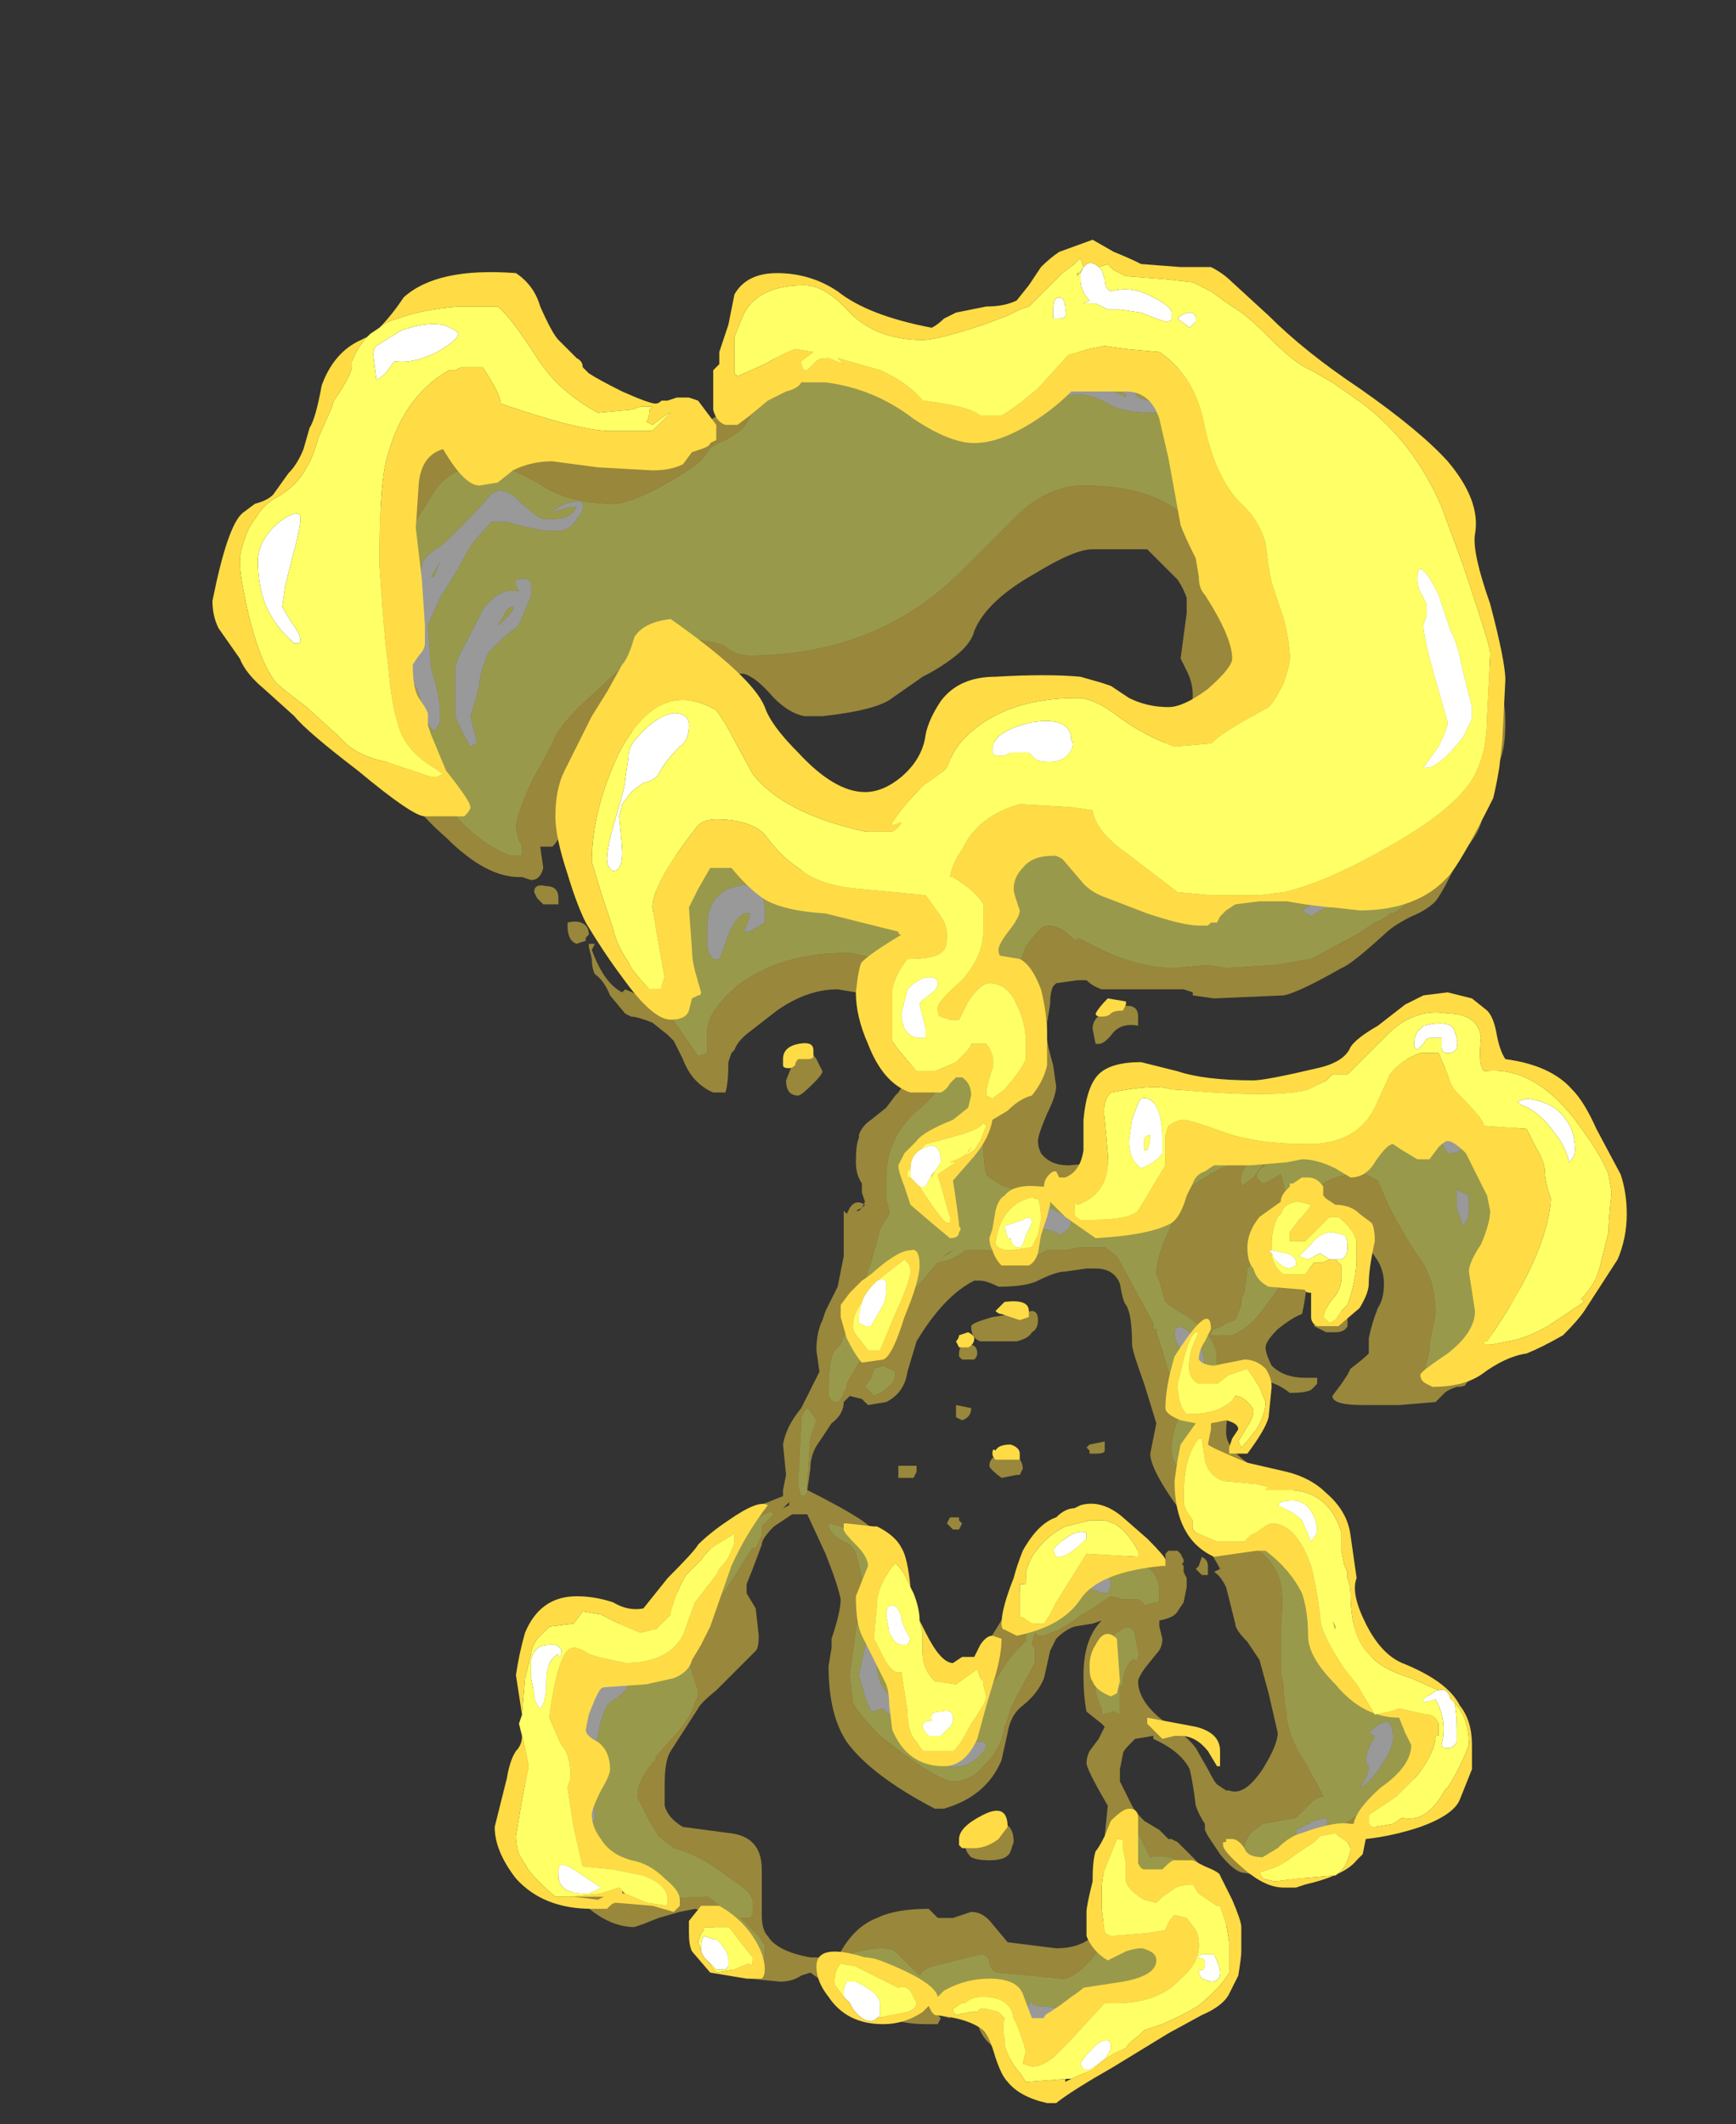 <?xml version="1.0" encoding="UTF-8" standalone="no"?>
<svg xmlns:ffdec="https://www.free-decompiler.com/flash" xmlns:xlink="http://www.w3.org/1999/xlink" ffdec:objectType="frame" height="245.0px" width="200.2px" xmlns="http://www.w3.org/2000/svg">
  <rect width="100%" height="100%" fill="#333333" stroke="none"/>
  <g transform="matrix(1.0, 0.0, 0.0, 1.0, 112.95, 159.1)">
    <use ffdec:characterId="198" height="28.8" transform="matrix(-7.0, 0.0, 0.0, 7.0, 62.4, -121.65)" width="19.55" xlink:href="#shape0"/>
    <use ffdec:characterId="199" height="30.7" transform="matrix(-7.0, 0.0, 0.0, 7.0, 74.65, -131.45)" width="23.3" xlink:href="#shape1"/>
  </g>
  <defs>
    <g id="shape0" transform="matrix(1.0, 0.0, 0.0, 1.0, 8.85, 18.7)">
      <path d="M7.15 -15.6 L6.8 -15.7 6.7 -15.7 Q6.8 -15.5 7.05 -15.5 L7.25 -15.5 Q7.4 -15.55 7.7 -15.85 8.0 -16.1 8.2 -15.8 8.7 -15.25 8.95 -15.05 9.2 -14.9 9.25 -14.75 9.25 -14.7 9.3 -14.55 L9.4 -14.35 9.5 -14.0 9.55 -13.65 9.5 -13.25 Q9.45 -12.9 9.4 -12.8 9.3 -12.7 9.25 -12.4 9.2 -12.15 9.05 -12.0 9.0 -12.05 8.95 -12.15 L8.95 -12.35 Q8.95 -12.45 9.0 -12.7 L9.1 -13.05 9.15 -13.75 8.95 -14.2 8.7 -14.6 8.45 -15.05 Q8.25 -15.3 8.1 -15.45 L7.85 -15.45 Q7.35 -15.3 7.05 -15.3 6.8 -15.3 6.7 -15.5 6.6 -15.6 6.6 -15.7 L6.6 -15.75 6.65 -15.8 6.9 -15.75 7.15 -15.6 M7.7 -14.4 L7.65 -14.3 Q7.95 -14.4 8.25 -14.0 L8.5 -13.5 Q8.65 -13.25 8.7 -13.05 L8.7 -12.25 Q8.65 -12.1 8.45 -11.75 L8.35 -11.8 8.35 -11.85 8.45 -12.25 8.4 -12.4 Q8.35 -12.55 8.3 -12.8 8.3 -12.95 8.15 -13.3 L7.9 -13.55 7.65 -13.75 7.55 -14.0 Q7.45 -14.2 7.45 -14.25 L7.45 -14.45 Q7.5 -14.55 7.7 -14.5 L7.7 -14.4 M9.05 -14.55 L9.1 -14.55 9.0 -14.7 8.95 -14.8 9.05 -14.55 M7.75 -14.05 L7.75 -14.0 Q7.9 -13.8 8.0 -13.75 L7.9 -13.9 Q7.85 -14.05 7.75 -14.05 M0.45 -10.45 Q0.7 -10.3 0.8 -10.0 0.9 -9.65 1.1 -9.55 L0.85 -9.4 0.8 -9.4 Q0.75 -9.4 0.65 -9.6 0.6 -9.75 0.45 -9.8 0.3 -9.9 0.15 -10.05 0.0 -10.15 0.0 -10.2 0.0 -10.3 0.1 -10.4 0.2 -10.5 0.45 -10.45 M3.6 -9.05 Q3.6 -9.55 4.05 -9.45 4.55 -9.35 4.55 -8.75 L4.55 -8.5 Q4.55 -8.35 4.45 -8.25 L4.35 -8.25 Q4.3 -8.35 4.2 -8.65 4.1 -8.9 3.95 -9.0 L3.85 -9.0 Q3.85 -8.9 3.95 -8.7 L3.85 -8.7 3.6 -8.85 Q3.6 -8.9 3.6 -9.05 M1.15 -4.5 Q1.15 -4.4 1.05 -4.35 L1.0 -4.35 0.85 -4.2 0.75 -4.7 0.7 -5.2 Q0.7 -5.6 0.95 -5.3 1.2 -5.0 1.2 -4.65 L1.15 -4.5 M1.75 -3.1 L1.7 -3.1 1.6 -3.05 1.75 -2.9 1.8 -2.75 1.75 -2.65 1.75 -2.6 Q1.5 -2.75 1.4 -2.85 1.4 -2.9 1.4 -3.05 1.4 -3.4 1.55 -3.3 L1.75 -3.1 M5.9 3.3 L6.0 3.35 Q6.0 3.45 6.05 3.45 L6.1 3.45 6.1 3.35 Q6.1 3.25 6.2 3.25 6.3 3.25 6.35 3.35 L6.4 3.5 Q6.45 3.6 6.5 3.65 6.7 3.85 6.7 4.25 6.7 4.45 6.65 4.6 6.6 4.85 6.55 5.1 6.55 5.4 6.55 6.0 L6.5 6.05 Q6.4 5.95 6.4 5.9 6.4 5.75 6.45 5.6 6.5 5.45 6.5 5.2 L6.5 4.95 6.45 4.85 Q6.4 4.8 6.4 4.75 L6.35 4.55 6.3 4.3 6.2 4.05 6.15 4.0 6.0 3.9 5.9 3.8 5.85 3.7 5.8 3.55 5.75 3.45 Q5.75 3.35 5.8 3.35 5.85 3.3 5.9 3.3 M5.85 6.95 L5.6 7.15 5.35 7.2 5.2 7.05 Q5.25 7.0 5.35 6.95 L5.5 6.9 5.7 6.85 5.9 6.75 Q6.1 6.65 6.15 6.65 L5.85 6.95 M1.95 3.1 L2.05 3.55 1.95 3.9 1.85 4.15 1.65 4.1 1.55 4.2 1.4 4.3 Q1.35 4.3 1.35 4.2 1.35 4.1 1.45 3.95 1.65 3.8 1.7 3.65 1.75 3.55 1.75 3.35 L1.7 3.1 Q1.7 2.95 1.8 2.9 1.9 2.85 1.95 3.1 M0.5 4.75 L0.6 4.7 Q0.75 4.7 0.75 4.95 L0.7 5.0 0.6 5.05 Q0.35 5.1 0.15 4.95 -0.05 4.8 -0.05 4.7 -0.05 4.65 0.05 4.65 L0.2 4.65 0.3 4.7 0.45 4.75 0.5 4.75 M-6.1 -14.6 L-6.1 -14.55 Q-6.4 -14.4 -6.5 -14.1 L-6.7 -13.6 -6.8 -13.7 -6.85 -13.55 -6.9 -13.5 -6.85 -13.75 -6.85 -13.85 Q-6.85 -14.05 -6.7 -14.3 -6.45 -14.65 -6.25 -14.65 L-6.1 -14.6 M-2.25 -17.85 L-1.8 -17.95 -1.1 -17.95 -0.75 -17.6 -0.75 -17.5 -0.8 -17.5 -0.85 -17.45 -1.05 -17.5 -1.55 -17.55 Q-1.8 -17.55 -2.05 -17.4 -2.3 -17.25 -2.8 -17.25 -3.45 -17.25 -3.7 -17.1 -4.45 -16.7 -4.6 -16.65 L-4.65 -16.65 -4.7 -16.7 Q-4.7 -16.8 -3.85 -17.15 -3.65 -17.3 -3.4 -17.3 -3.0 -17.35 -2.55 -17.5 L-2.4 -17.75 -2.25 -17.85 M-4.85 -15.05 L-4.8 -15.0 Q-4.8 -14.95 -5.1 -14.8 L-5.45 -14.6 -5.55 -14.4 -5.65 -14.15 -5.65 -14.1 -5.5 -14.15 -5.65 -13.85 Q-5.8 -13.7 -5.8 -13.6 L-5.85 -13.4 Q-5.9 -13.2 -6.0 -13.1 L-6.1 -13.1 Q-6.15 -13.15 -6.15 -13.25 -6.15 -13.4 -5.95 -13.8 -5.7 -14.2 -5.7 -14.4 -5.7 -14.65 -5.5 -14.8 L-4.85 -15.1 -4.85 -15.05 M-2.15 -17.6 L-1.95 -17.7 Q-2.05 -17.75 -2.15 -17.65 L-2.35 -17.55 -2.35 -17.5 Q-2.25 -17.55 -2.15 -17.6 M-5.7 -9.1 L-5.9 -9.2 Q-6.0 -9.2 -6.2 -9.45 -6.45 -9.7 -6.5 -9.85 L-6.6 -10.2 -6.65 -10.6 Q-6.7 -10.8 -6.55 -10.8 -6.25 -10.85 -6.2 -10.7 -6.25 -10.4 -6.2 -10.15 -6.15 -9.9 -5.9 -9.6 -5.65 -9.3 -5.25 -9.05 L-5.4 -8.95 -5.55 -9.05 -5.65 -9.1 -5.7 -9.1 M-7.3 -12.95 L-7.1 -12.95 -7.25 -12.7 -7.3 -12.5 -7.45 -12.05 -7.4 -11.2 Q-7.4 -11.1 -7.2 -10.8 -7.0 -10.55 -7.0 -10.4 -7.0 -10.25 -7.15 -10.25 -7.2 -10.25 -7.45 -10.55 -7.7 -10.8 -7.8 -11.0 L-7.8 -11.05 Q-7.9 -11.25 -7.95 -11.45 L-7.95 -12.1 Q-8.0 -12.25 -7.8 -12.5 L-7.45 -12.85 -7.3 -12.95 M-6.7 -5.85 Q-6.5 -5.8 -6.5 -5.7 -6.5 -5.55 -6.6 -5.6 L-6.9 -5.65 Q-7.2 -5.65 -7.45 -5.4 L-7.65 -5.05 -7.75 -5.05 Q-7.9 -5.1 -7.9 -5.15 L-7.9 -5.25 Q-7.9 -5.8 -7.2 -5.9 L-6.7 -5.85 M-7.8 -4.45 L-7.8 -4.15 -7.9 -3.85 Q-8.0 -3.95 -8.0 -4.15 L-8.0 -4.35 -7.8 -4.45 M-1.1 -4.15 Q-0.9 -4.25 -0.8 -4.15 -0.75 -4.15 -0.75 -4.0 -0.75 -3.85 -1.2 -3.75 L-1.25 -3.7 -1.4 -3.8 -1.45 -3.9 Q-1.4 -4.0 -1.1 -4.15 M-3.15 -2.05 Q-3.15 -1.95 -3.35 -1.65 L-3.55 -1.35 -3.65 -1.4 -3.65 -1.45 Q-3.65 -1.9 -3.4 -2.1 -3.15 -2.3 -3.15 -2.05 M-1.85 1.65 Q-1.65 1.7 -1.55 1.8 -1.45 1.9 -1.4 2.0 L-1.3 2.2 -1.35 2.25 -1.5 2.1 Q-1.75 2.1 -1.95 2.2 L-2.05 2.2 -2.1 2.1 -2.1 2.05 Q-2.1 1.9 -1.95 1.9 L-1.85 1.9 Q-2.05 1.8 -2.05 1.7 -2.05 1.6 -1.85 1.65 M-5.2 1.6 L-5.05 1.4 Q-4.9 1.3 -4.8 1.3 L-5.0 1.7 Q-5.1 1.9 -5.3 1.9 L-5.35 2.05 -5.4 2.1 Q-5.5 2.0 -5.5 1.85 -5.5 1.55 -5.35 1.3 -5.2 0.9 -4.85 0.9 -4.7 1.0 -4.7 1.1 L-4.7 1.15 -4.8 1.25 -5.0 1.2 Q-5.1 1.2 -5.15 1.35 L-5.2 1.6 M-5.65 5.9 L-5.45 5.95 Q-5.25 6.05 -5.15 6.1 -5.15 6.2 -5.25 6.2 L-5.55 6.15 Q-5.7 6.05 -5.65 5.9 M-6.75 4.6 Q-6.75 4.4 -6.7 4.35 -6.6 4.25 -6.35 4.5 L-6.45 4.55 -6.35 4.75 Q-6.3 4.9 -6.3 4.95 -6.3 5.0 -6.35 5.05 L-6.35 5.1 -6.3 5.25 -6.2 5.4 Q-6.35 5.35 -6.55 5.05 -6.75 4.75 -6.75 4.6 M-1.5 9.35 Q-1.5 9.2 -1.35 9.1 -1.2 9.0 -0.85 9.0 L-0.8 8.95 -0.8 8.9 Q-0.75 9.0 -0.65 9.05 -0.6 9.05 -0.6 9.15 -0.6 9.3 -1.05 9.45 L-1.35 9.45 -1.45 9.4 -1.5 9.35 M-3.0 7.95 L-3.05 8.0 -3.2 8.0 -3.35 7.95 Q-3.55 7.6 -3.55 7.35 -3.55 7.2 -3.45 7.15 -3.35 7.05 -3.25 7.3 -3.25 7.45 -3.0 7.85 L-3.0 7.95" fill="#ffffff" fill-opacity="0.498" fill-rule="evenodd" stroke="none"/>
      <path d="M4.4 7.9 L4.4 7.95 4.3 8.0 4.15 8.15 3.95 8.3 3.8 8.3 3.65 8.25 3.6 8.2 3.6 8.1 Q3.6 8.05 3.6 8.0 L3.7 7.85 4.0 7.55 3.85 7.55 3.8 7.5 3.8 7.25 Q3.85 7.1 4.1 6.95 L4.3 6.8 Q4.7 6.5 5.1 6.4 L5.35 6.2 5.5 5.95 5.7 5.55 Q5.7 5.3 5.45 5.0 L5.4 4.95 5.4 4.9 5.0 4.45 Q4.8 4.2 4.75 4.0 L4.7 3.9 4.7 3.8 4.8 3.5 4.85 3.3 Q4.85 3.0 4.25 2.15 L4.05 1.85 3.9 1.6 3.8 1.45 3.75 1.45 3.65 1.25 3.65 1.1 3.45 0.9 3.5 0.85 Q3.9 1.0 4.35 1.6 L4.4 1.65 4.6 1.95 4.65 2.0 5.35 3.1 5.65 3.1 6.15 3.05 6.3 3.05 6.5 3.1 6.6 3.1 6.75 3.2 Q7.0 3.45 7.15 4.0 L7.2 4.2 Q7.25 4.55 7.25 5.0 L7.25 5.05 7.2 5.5 Q7.15 6.15 6.8 6.6 L6.5 6.9 Q6.3 6.95 6.0 7.0 L5.6 7.15 5.55 7.25 Q4.65 7.2 4.55 7.2 4.45 7.25 4.3 7.4 L4.45 7.4 4.45 7.55 4.45 7.6 4.4 7.9 M4.35 -10.1 L4.45 -10.0 4.7 -9.65 4.9 -9.1 Q5.15 -8.6 5.2 -8.4 L5.2 -7.55 5.15 -7.35 5.15 -7.3 4.7 -6.65 4.55 -6.7 4.55 -7.1 Q4.5 -7.45 4.0 -7.85 3.3 -8.35 2.25 -8.35 L2.2 -8.35 1.95 -8.3 1.65 -8.15 1.55 -8.0 Q1.45 -7.5 1.35 -7.35 L1.2 -7.15 1.1 -7.1 0.9 -6.95 0.85 -6.9 Q0.8 -6.85 0.7 -6.65 L0.65 -6.4 Q0.65 -6.1 1.15 -5.7 1.6 -5.25 1.6 -4.65 L1.6 -4.3 1.55 -4.1 1.55 -4.05 1.7 -3.8 Q1.75 -3.6 1.85 -3.25 2.05 -2.65 2.35 -1.9 L2.45 -1.8 Q2.55 -1.65 2.55 -1.15 L2.55 -1.1 2.55 -1.05 Q2.5 -0.95 2.45 -0.95 L2.4 -0.95 Q2.35 -0.95 2.3 -1.1 L2.25 -1.2 2.25 -1.25 2.05 -1.6 Q1.65 -1.8 1.5 -2.4 L1.1 -2.85 1.0 -2.95 0.75 -3.25 Q0.45 -3.3 0.3 -3.45 L-0.1 -3.45 -0.3 -3.4 -0.55 -3.3 -0.85 -3.35 -1.05 -3.45 -1.35 -3.45 -1.6 -3.5 -2.0 -3.5 -2.2 -3.35 -2.8 -2.25 -2.8 -2.15 -2.85 -2.15 -2.85 -2.1 -2.95 -1.8 -3.05 -1.45 Q-3.25 -0.95 -3.25 -0.8 L-3.15 -0.5 Q-3.1 -0.3 -3.1 -0.2 -3.1 -0.05 -3.15 0.05 L-3.4 0.3 -3.5 0.3 -3.6 0.35 -3.6 0.6 Q-3.7 1.1 -4.3 1.35 -4.8 1.6 -4.9 2.05 -4.95 2.3 -4.9 2.8 L-4.9 3.5 -4.95 3.75 Q-4.95 4.0 -5.0 4.2 L-5.0 4.3 Q-5.1 4.7 -5.25 4.9 L-5.5 5.35 -5.6 5.55 Q-5.5 5.55 -5.4 5.65 L-5.15 5.9 -4.6 6.0 -4.4 6.15 Q-4.3 6.3 -4.3 6.4 -4.3 6.5 -4.35 6.6 L-4.5 6.65 -4.8 6.7 -5.0 6.65 -5.25 6.6 Q-5.25 6.5 -5.4 6.4 L-5.65 6.15 Q-6.05 6.0 -6.45 5.6 -7.15 5.05 -7.15 4.65 -7.15 4.35 -7.0 4.2 L-6.7 3.95 -6.3 3.55 Q-6.25 3.5 -6.1 3.45 -6.0 3.4 -6.0 3.35 L-5.9 3.1 -5.75 2.85 -5.65 2.6 -5.55 1.5 Q-5.45 0.85 -5.05 0.7 L-4.1 0.6 -3.85 0.05 Q-3.65 -0.4 -3.65 -0.5 -3.65 -0.75 -3.75 -0.95 -3.85 -1.2 -3.85 -1.45 L-3.85 -1.6 Q-3.85 -1.9 -3.7 -2.05 L-3.65 -2.1 Q-3.5 -2.3 -3.2 -2.45 L-3.0 -2.6 -2.9 -2.95 -2.85 -3.05 Q-2.85 -3.3 -3.0 -3.65 -3.15 -3.95 -3.15 -4.1 -3.15 -4.35 -3.65 -4.65 -4.05 -4.9 -4.4 -4.95 -4.2 -4.7 -4.25 -4.55 L-4.25 -4.5 -4.45 -4.65 -4.6 -4.85 -4.65 -4.85 Q-4.55 -4.8 -4.5 -4.7 L-4.5 -4.65 -4.6 -4.55 Q-4.65 -4.55 -4.9 -4.7 -5.0 -4.4 -5.0 -4.05 -5.0 -3.95 -4.7 -3.55 L-4.35 -3.15 -4.3 -2.75 -4.25 -2.65 -4.25 -2.55 -4.15 -2.3 -4.0 -2.25 Q-3.95 -2.2 -3.8 -2.15 L-3.75 -2.1 -3.75 -2.05 -4.1 -2.05 Q-4.35 -2.15 -4.55 -2.4 L-4.85 -2.8 -5.05 -3.15 Q-5.15 -3.35 -5.2 -3.5 -5.25 -4.1 -5.35 -4.25 -5.6 -4.75 -6.3 -4.7 -6.4 -4.65 -6.5 -4.6 -6.75 -3.95 -7.2 -3.3 -7.45 -2.95 -7.45 -2.4 L-7.35 -1.9 -7.35 -1.8 -7.25 -1.4 -7.3 -1.3 Q-7.95 -1.6 -8.2 -2.05 L-8.25 -2.05 -8.35 -2.3 -8.4 -2.45 -8.4 -2.5 -8.45 -3.25 -8.4 -4.75 -8.4 -5.15 Q-8.4 -5.4 -8.25 -5.55 L-7.85 -5.9 Q-7.45 -6.25 -7.25 -6.25 -6.5 -6.25 -6.15 -6.1 -5.75 -5.95 -5.5 -5.9 L-5.4 -5.9 -4.55 -5.95 -4.4 -5.95 -3.9 -5.9 -3.4 -5.8 -3.35 -5.8 Q-2.85 -5.65 -2.65 -5.45 -2.4 -5.25 -2.45 -4.9 L-2.5 -4.35 Q-2.4 -4.05 -1.95 -3.85 -1.45 -4.15 -0.6 -4.45 L-0.55 -4.45 -0.35 -4.5 Q-0.15 -4.6 -0.05 -4.7 0.0 -4.85 0.0 -5.3 L0.0 -5.4 -0.25 -5.7 -0.35 -5.95 -0.4 -6.0 Q-0.55 -6.1 -0.6 -6.25 -0.65 -6.45 -0.65 -6.65 -0.65 -7.0 -0.5 -7.45 L-0.4 -7.65 -0.7 -8.45 Q-0.95 -8.8 -1.05 -8.8 -1.2 -8.8 -1.35 -8.7 -1.5 -8.55 -1.55 -8.55 L-1.55 -8.6 -1.75 -8.5 Q-2.5 -8.1 -3.15 -8.1 L-3.7 -8.15 -4.0 -8.1 -4.8 -8.15 -5.4 -8.25 -6.15 -8.65 -6.45 -8.85 Q-6.6 -8.9 -6.7 -9.0 L-6.75 -9.0 Q-7.0 -9.15 -7.25 -9.45 L-7.45 -9.75 -7.5 -9.75 -7.55 -9.9 Q-7.7 -10.1 -7.75 -10.25 L-8.05 -11.0 Q-8.25 -11.55 -8.25 -11.8 L-8.25 -12.1 -8.2 -12.6 Q-8.25 -12.75 -8.1 -12.95 L-7.9 -13.35 -7.85 -13.6 -7.8 -13.75 -7.65 -14.15 -7.5 -14.35 -7.1 -14.75 -7.15 -14.8 -6.95 -14.85 -6.9 -14.95 -6.6 -15.2 -6.5 -15.3 -6.05 -15.7 -5.85 -15.8 -5.6 -16.25 Q-4.9 -17.35 -3.9 -17.75 L-3.7 -17.65 Q-3.6 -17.6 -3.5 -17.6 -3.1 -17.6 -2.6 -17.8 L-2.35 -17.9 Q-1.75 -18.15 -1.5 -18.15 L-1.4 -18.15 Q-1.0 -18.15 -0.9 -18.1 -0.55 -17.9 -0.35 -17.85 -0.1 -17.75 0.15 -17.6 L0.3 -17.5 Q1.1 -17.45 1.45 -17.65 L1.7 -17.8 1.8 -17.9 2.15 -18.1 2.25 -18.15 2.6 -18.3 Q2.85 -18.25 3.0 -18.2 L3.15 -18.1 3.3 -17.95 Q3.45 -17.6 3.6 -17.5 L3.8 -17.25 3.95 -17.0 Q4.0 -16.95 4.25 -16.8 4.5 -16.7 4.55 -16.6 4.65 -16.4 5.2 -16.1 5.8 -15.75 6.1 -15.75 6.85 -15.75 7.35 -16.1 7.9 -16.4 8.1 -16.4 8.75 -16.4 9.05 -15.95 9.45 -15.25 9.7 -15.1 10.0 -14.95 10.1 -14.75 10.15 -14.6 10.15 -14.4 L10.15 -14.05 10.2 -13.75 Q10.2 -13.65 10.0 -13.2 9.95 -13.15 10.0 -13.0 L10.05 -12.75 Q10.05 -12.6 9.95 -12.35 L9.85 -12.25 9.5 -11.75 Q9.15 -11.15 8.85 -10.8 8.4 -10.2 7.8 -9.95 L7.6 -9.95 7.6 -10.05 Q7.6 -10.15 7.65 -10.2 L7.7 -10.4 Q7.7 -10.6 7.45 -11.15 L7.1 -11.8 Q7.0 -12.1 6.5 -12.55 L5.8 -13.2 5.45 -13.3 Q5.15 -13.35 5.0 -13.45 L4.75 -13.5 Q4.45 -13.5 4.25 -13.4 4.1 -13.25 3.85 -13.25 1.75 -13.25 0.35 -14.65 L-0.6 -15.6 Q-1.1 -16.05 -1.65 -16.05 -2.95 -16.05 -3.5 -15.35 -3.7 -15.1 -3.9 -14.6 L-3.9 -14.55 -4.25 -13.45 -4.35 -13.6 Q-4.4 -13.3 -4.4 -13.0 -4.4 -11.9 -3.45 -11.6 L-2.6 -11.5 Q-2.0 -11.4 -1.75 -11.3 0.2 -11.05 0.35 -10.95 L1.15 -10.55 1.55 -10.0 Q1.85 -9.6 2.15 -9.6 L2.75 -9.65 3.1 -9.7 Q3.35 -9.75 3.5 -9.85 4.0 -10.15 4.1 -10.15 L4.35 -10.1 M7.75 -14.05 Q7.85 -14.05 7.9 -13.9 L8.0 -13.75 Q7.9 -13.8 7.75 -14.0 L7.75 -14.05 M9.05 -14.55 L8.95 -14.8 9.0 -14.7 9.1 -14.55 9.05 -14.55 M7.7 -14.4 L7.7 -14.5 Q7.5 -14.55 7.45 -14.45 L7.45 -14.25 Q7.45 -14.2 7.55 -14.0 L7.65 -13.75 7.9 -13.55 8.15 -13.3 Q8.3 -12.95 8.3 -12.8 8.35 -12.55 8.4 -12.4 L8.45 -12.25 8.35 -11.85 8.35 -11.8 8.45 -11.75 Q8.65 -12.1 8.7 -12.25 L8.7 -13.05 Q8.65 -13.25 8.5 -13.5 L8.25 -14.0 Q7.95 -14.4 7.65 -14.3 L7.7 -14.4 M7.15 -15.6 L6.9 -15.75 6.65 -15.8 6.6 -15.75 6.6 -15.7 Q6.6 -15.6 6.7 -15.5 6.8 -15.3 7.05 -15.3 7.35 -15.3 7.85 -15.45 L8.1 -15.45 Q8.25 -15.3 8.45 -15.05 L8.7 -14.6 8.95 -14.2 9.15 -13.75 9.1 -13.05 9.0 -12.7 Q8.95 -12.45 8.95 -12.35 L8.95 -12.15 Q9.0 -12.05 9.05 -12.0 9.2 -12.15 9.25 -12.4 9.3 -12.7 9.4 -12.8 9.45 -12.9 9.5 -13.25 L9.55 -13.65 9.5 -14.0 9.4 -14.35 9.3 -14.55 Q9.25 -14.7 9.25 -14.75 9.2 -14.9 8.95 -15.05 8.7 -15.25 8.2 -15.8 8.0 -16.1 7.7 -15.85 7.4 -15.55 7.25 -15.5 L7.05 -15.5 Q6.8 -15.5 6.7 -15.7 L6.8 -15.7 7.15 -15.6 M0.45 -10.45 Q0.2 -10.5 0.1 -10.4 0.0 -10.3 0.0 -10.2 0.0 -10.15 0.15 -10.05 0.3 -9.9 0.45 -9.8 0.6 -9.75 0.65 -9.6 0.75 -9.4 0.8 -9.4 L0.85 -9.4 1.1 -9.55 Q0.9 -9.65 0.8 -10.0 0.7 -10.3 0.45 -10.45 M3.6 -9.05 Q3.6 -8.9 3.6 -8.85 L3.85 -8.7 3.95 -8.7 Q3.85 -8.9 3.85 -9.0 L3.95 -9.0 Q4.1 -8.9 4.2 -8.65 4.3 -8.35 4.35 -8.25 L4.45 -8.25 Q4.55 -8.35 4.55 -8.5 L4.55 -8.75 Q4.55 -9.35 4.05 -9.45 3.6 -9.55 3.6 -9.05 M1.15 -4.5 L1.2 -4.65 Q1.2 -5.0 0.95 -5.3 0.7 -5.6 0.7 -5.2 L0.75 -4.7 0.85 -4.2 1.0 -4.35 1.05 -4.35 Q1.15 -4.4 1.15 -4.5 M1.75 -3.1 L1.55 -3.3 Q1.4 -3.4 1.4 -3.05 1.4 -2.9 1.4 -2.85 1.5 -2.75 1.75 -2.6 L1.75 -2.65 1.8 -2.75 1.75 -2.9 1.6 -3.05 1.7 -3.1 1.75 -3.1 M0.5 -3.45 Q0.55 -3.4 0.65 -3.35 L0.6 -3.4 0.5 -3.45 M1.65 -1.55 L1.8 -1.5 1.85 -1.35 1.95 -1.2 1.8 -1.05 1.7 -1.1 Q1.45 -1.25 1.45 -1.4 L1.45 -1.45 1.65 -1.55 M2.75 -0.65 L2.85 -0.8 2.9 -0.85 Q3.0 -0.75 3.0 -0.65 L3.0 -0.6 3.05 0.35 Q3.05 0.5 3.0 0.6 L2.95 0.6 2.9 0.55 2.9 0.4 2.85 -0.35 2.75 -0.65 M5.85 6.95 L6.15 6.65 Q6.1 6.65 5.9 6.75 L5.7 6.85 5.5 6.9 5.35 6.95 Q5.25 7.0 5.2 7.05 L5.35 7.2 5.6 7.15 5.85 6.95 M5.9 3.3 Q5.85 3.3 5.8 3.35 5.75 3.35 5.75 3.45 L5.8 3.55 5.85 3.7 5.9 3.8 6.0 3.9 6.15 4.0 6.2 4.05 6.3 4.3 6.35 4.55 6.4 4.75 Q6.4 4.8 6.45 4.85 L6.5 4.95 6.5 5.2 Q6.5 5.45 6.45 5.6 6.4 5.75 6.4 5.9 6.4 5.95 6.5 6.05 L6.55 6.0 Q6.55 5.4 6.55 5.1 6.6 4.85 6.65 4.6 6.7 4.45 6.7 4.25 6.7 3.85 6.5 3.65 6.45 3.6 6.4 3.5 L6.35 3.35 Q6.3 3.25 6.2 3.25 6.1 3.25 6.1 3.35 L6.1 3.45 6.05 3.45 Q6.0 3.45 6.0 3.35 L5.9 3.3 M2.1 1.55 Q2.0 1.9 2.0 2.05 2.0 2.25 2.1 2.8 L2.2 3.55 2.15 4.0 Q2.05 4.2 1.7 4.55 0.75 5.3 0.5 5.3 0.2 5.3 0.0 5.05 L-0.05 5.0 Q-0.3 4.75 -0.35 4.4 -0.4 4.3 -0.45 4.1 L-0.55 3.9 -0.85 3.35 -0.85 3.1 -0.8 3.05 -0.85 2.85 -0.9 2.9 -1.0 2.9 -1.25 2.8 -1.5 2.65 -1.55 2.6 -1.8 2.45 -2.1 2.25 -2.3 2.3 -2.55 2.3 Q-2.65 2.35 -2.65 2.4 L-2.85 2.35 -2.9 2.35 -2.9 2.2 Q-2.9 1.95 -2.75 1.8 L-2.65 1.75 Q-2.45 1.6 -2.0 1.6 L-1.4 1.6 -0.85 2.25 Q-0.7 2.5 -0.7 2.85 L-0.7 3.0 Q-0.65 3.0 -0.65 3.05 -0.5 3.15 -0.25 3.55 0.2 4.15 0.3 4.25 L0.8 4.25 Q1.1 4.05 1.15 3.8 L1.2 3.4 Q1.2 3.25 1.3 2.95 L1.5 2.55 1.5 2.4 Q1.6 1.9 1.7 1.65 L1.75 1.6 Q2.0 1.15 2.55 1.05 L2.55 1.1 Q2.5 1.25 2.3 1.35 2.15 1.4 2.1 1.55 M0.5 4.75 L0.45 4.75 0.3 4.7 0.2 4.65 0.05 4.65 Q-0.05 4.65 -0.05 4.7 -0.05 4.8 0.15 4.95 0.35 5.1 0.6 5.05 L0.7 5.0 0.75 4.95 Q0.75 4.7 0.6 4.7 L0.5 4.75 M1.95 3.1 Q1.9 2.85 1.8 2.9 1.7 2.95 1.7 3.1 L1.75 3.35 Q1.75 3.55 1.7 3.65 1.65 3.8 1.45 3.95 1.35 4.1 1.35 4.2 1.35 4.3 1.4 4.3 L1.55 4.2 1.65 4.1 1.85 4.15 1.95 3.9 2.05 3.55 1.95 3.1 M2.05 8.1 Q2.15 8.1 2.3 8.25 L2.4 8.4 2.4 8.45 Q2.4 8.6 2.2 8.75 L1.85 8.95 1.1 8.9 0.95 8.75 0.8 8.9 0.45 8.85 0.25 8.8 0.15 8.85 -0.05 8.9 Q-0.15 8.95 -0.35 9.4 -0.55 9.75 -0.95 9.75 -1.65 9.75 -1.95 9.4 -2.5 8.85 -2.95 8.65 -3.25 8.5 -3.45 8.05 -3.65 7.7 -3.65 7.45 -3.65 7.2 -3.6 7.0 L-3.5 6.85 Q-3.4 6.65 -3.2 6.6 -3.0 6.5 -2.75 6.55 L-2.45 5.95 -2.4 5.9 Q-2.35 5.9 -2.3 5.85 L-2.25 5.9 Q-2.25 5.95 -2.25 6.05 L-2.4 6.45 -2.55 6.9 Q-2.55 7.05 -2.1 7.8 -1.6 8.55 -1.3 8.55 L-0.25 8.45 Q-0.15 8.45 -0.1 8.3 -0.1 8.15 0.05 8.15 L0.85 8.35 Q1.0 8.4 1.05 8.5 L1.45 8.1 Q1.6 8.0 2.05 8.1 M-5.7 -9.1 L-5.65 -9.1 -5.55 -9.05 -5.4 -8.95 -5.25 -9.05 Q-5.65 -9.3 -5.9 -9.6 -6.15 -9.9 -6.2 -10.15 -6.25 -10.4 -6.2 -10.7 -6.25 -10.85 -6.55 -10.8 -6.7 -10.8 -6.65 -10.6 L-6.6 -10.2 -6.5 -9.85 Q-6.45 -9.7 -6.2 -9.45 -6.0 -9.2 -5.9 -9.2 L-5.7 -9.1 M-2.15 -17.6 Q-2.25 -17.55 -2.35 -17.5 L-2.35 -17.55 -2.15 -17.65 Q-2.05 -17.75 -1.95 -17.7 L-2.15 -17.6 M-4.85 -15.05 L-4.85 -15.1 -5.5 -14.8 Q-5.7 -14.65 -5.7 -14.4 -5.7 -14.2 -5.95 -13.8 -6.15 -13.4 -6.15 -13.25 -6.15 -13.15 -6.1 -13.1 L-6.0 -13.1 Q-5.9 -13.2 -5.85 -13.4 L-5.8 -13.6 Q-5.8 -13.7 -5.65 -13.85 L-5.5 -14.15 -5.65 -14.1 -5.65 -14.15 -5.55 -14.4 -5.45 -14.6 -5.1 -14.8 Q-4.8 -14.95 -4.8 -15.0 L-4.85 -15.05 M-2.25 -17.85 L-2.4 -17.75 -2.55 -17.5 Q-3.0 -17.35 -3.4 -17.3 -3.65 -17.3 -3.85 -17.15 -4.7 -16.8 -4.7 -16.7 L-4.65 -16.65 -4.6 -16.65 Q-4.45 -16.7 -3.7 -17.1 -3.45 -17.25 -2.8 -17.25 -2.3 -17.25 -2.05 -17.4 -1.8 -17.55 -1.55 -17.55 L-1.05 -17.5 -0.85 -17.45 -0.8 -17.5 -0.75 -17.5 -0.75 -17.6 -1.1 -17.95 -1.8 -17.95 -2.25 -17.85 M-6.1 -14.6 L-6.25 -14.65 Q-6.45 -14.65 -6.7 -14.3 -6.85 -14.05 -6.85 -13.85 L-6.85 -13.75 -6.9 -13.5 -6.85 -13.55 -6.8 -13.7 -6.7 -13.6 -6.5 -14.1 Q-6.4 -14.4 -6.1 -14.55 L-6.1 -14.6 M-7.8 -4.45 L-8.0 -4.35 -8.0 -4.15 Q-8.0 -3.95 -7.9 -3.85 L-7.8 -4.15 -7.8 -4.45 M-6.7 -5.85 L-7.2 -5.9 Q-7.9 -5.8 -7.9 -5.25 L-7.9 -5.15 Q-7.9 -5.1 -7.75 -5.05 L-7.65 -5.05 -7.45 -5.4 Q-7.2 -5.65 -6.9 -5.65 L-6.6 -5.6 Q-6.5 -5.55 -6.5 -5.7 -6.5 -5.8 -6.7 -5.85 M-7.3 -12.95 L-7.45 -12.85 -7.8 -12.5 Q-8.0 -12.25 -7.95 -12.1 L-7.95 -11.45 Q-7.9 -11.25 -7.8 -11.05 L-7.8 -11.0 Q-7.7 -10.8 -7.45 -10.55 -7.2 -10.25 -7.15 -10.25 -7.0 -10.25 -7.0 -10.4 -7.0 -10.55 -7.2 -10.8 -7.4 -11.1 -7.4 -11.2 L-7.45 -12.05 -7.3 -12.5 -7.25 -12.7 -7.1 -12.95 -7.3 -12.95 M-3.15 -2.05 Q-3.15 -2.3 -3.4 -2.1 -3.65 -1.9 -3.65 -1.45 L-3.65 -1.4 -3.55 -1.35 -3.35 -1.65 Q-3.15 -1.95 -3.15 -2.05 M-1.1 -4.15 Q-1.4 -4.0 -1.45 -3.9 L-1.4 -3.8 -1.25 -3.7 -1.2 -3.75 Q-0.75 -3.85 -0.75 -4.0 -0.75 -4.15 -0.8 -4.15 -0.9 -4.25 -1.1 -4.15 M-1.85 1.65 Q-2.05 1.6 -2.05 1.7 -2.05 1.8 -1.85 1.9 L-1.95 1.9 Q-2.1 1.9 -2.1 2.05 L-2.1 2.1 -2.05 2.2 -1.95 2.2 Q-1.75 2.1 -1.5 2.1 L-1.35 2.25 -1.3 2.2 -1.4 2.0 Q-1.45 1.9 -1.55 1.8 -1.65 1.7 -1.85 1.65 M-2.2 2.85 Q-1.85 3.1 -1.85 3.75 -1.85 3.9 -1.95 4.1 L-1.95 4.2 -2.15 4.15 -2.25 4.2 -2.25 3.75 -2.3 3.7 Q-2.3 3.45 -2.45 3.3 L-2.5 3.3 Q-2.55 3.35 -2.55 3.2 L-2.55 3.15 -2.5 2.9 Q-2.45 2.65 -2.2 2.85 M-3.0 7.95 L-3.0 7.85 Q-3.25 7.45 -3.25 7.3 -3.35 7.05 -3.45 7.15 -3.55 7.2 -3.55 7.35 -3.55 7.6 -3.35 7.95 L-3.2 8.0 -3.05 8.0 -3.0 7.95 M-1.5 9.35 L-1.45 9.4 -1.35 9.45 -1.05 9.45 Q-0.6 9.3 -0.6 9.15 -0.6 9.05 -0.65 9.05 -0.75 9.0 -0.8 8.9 L-0.8 8.95 -0.85 9.0 Q-1.2 9.0 -1.35 9.1 -1.5 9.2 -1.5 9.35 M-6.75 4.6 Q-6.75 4.75 -6.55 5.05 -6.35 5.35 -6.2 5.4 L-6.3 5.25 -6.35 5.1 -6.35 5.05 Q-6.3 5.0 -6.3 4.95 -6.3 4.9 -6.35 4.75 L-6.45 4.55 -6.35 4.5 Q-6.6 4.25 -6.7 4.35 -6.75 4.4 -6.75 4.6 M-5.65 5.9 Q-5.7 6.05 -5.55 6.15 L-5.25 6.2 Q-5.15 6.2 -5.15 6.1 -5.25 6.05 -5.45 5.95 L-5.65 5.9 M-5.2 1.6 L-5.15 1.35 Q-5.1 1.2 -5.0 1.2 L-4.8 1.25 -4.7 1.15 -4.7 1.1 Q-4.7 1.0 -4.85 0.9 -5.2 0.9 -5.35 1.3 -5.5 1.55 -5.5 1.85 -5.5 2.0 -5.4 2.1 L-5.35 2.05 -5.3 1.9 Q-5.1 1.9 -5.0 1.7 L-4.8 1.3 Q-4.9 1.3 -5.05 1.4 L-5.2 1.6" fill="#ffff66" fill-opacity="0.498" fill-rule="evenodd" stroke="none"/>
      <path d="M4.4 7.9 L4.4 8.05 Q4.2 8.45 3.85 8.55 L3.35 8.6 Q3.15 8.6 3.0 8.5 L2.85 8.45 2.15 8.95 Q1.55 9.3 0.95 9.3 L0.75 9.3 0.7 9.2 0.75 9.15 0.55 9.2 0.45 9.1 0.35 9.05 0.1 9.05 Q0.15 9.45 -0.2 9.7 -0.75 10.1 -1.0 10.1 L-1.7 10.1 Q-2.05 10.05 -2.25 9.8 L-2.45 9.45 Q-2.55 9.3 -2.75 9.15 L-3.2 8.85 Q-3.7 8.5 -3.85 8.15 -4.0 7.9 -4.0 7.5 -4.0 7.1 -3.6 6.7 L-3.2 6.3 -3.1 6.25 -3.05 6.25 -2.9 6.1 -2.65 5.95 Q-2.5 5.8 -2.45 5.7 L-2.25 5.3 -2.25 5.1 -2.3 4.85 Q-2.3 4.8 -2.4 4.7 -2.45 4.65 -2.5 4.6 L-2.8 4.55 -2.8 4.6 Q-3.25 4.8 -3.4 5.1 -3.45 5.3 -3.5 5.7 -3.55 5.85 -3.65 6.0 L-3.65 6.1 -3.7 6.2 -3.9 6.5 Q-4.1 6.75 -4.25 6.8 L-5.2 6.95 Q-5.4 6.85 -5.55 6.65 L-5.8 6.3 Q-6.2 6.35 -6.65 5.85 L-7.1 5.25 -7.35 4.75 Q-7.5 4.4 -7.5 4.2 -7.5 4.0 -7.4 3.95 -7.25 3.8 -6.75 3.8 -6.6 3.7 -6.5 3.5 L-6.4 3.25 -6.1 2.7 Q-5.95 2.5 -5.9 2.15 L-5.75 1.6 Q-5.7 1.25 -5.65 1.05 -5.5 0.75 -5.15 0.55 -4.45 0.15 -4.35 0.05 -4.0 -0.2 -4.0 -0.45 -4.0 -0.8 -4.15 -1.05 -4.3 -1.3 -4.55 -1.3 -4.8 -1.3 -5.05 -1.1 -5.3 -1.1 -5.4 -1.15 L-5.5 -1.25 -5.5 -1.35 -5.3 -1.35 Q-4.95 -1.35 -4.75 -1.55 -4.65 -1.75 -4.65 -1.85 -4.65 -1.95 -4.85 -2.15 -5.1 -2.35 -5.25 -2.4 -5.3 -2.6 -5.35 -3.05 -5.4 -3.45 -5.75 -3.7 -6.25 -3.65 -6.45 -3.35 -6.6 -3.15 -6.6 -2.9 -6.6 -2.65 -6.5 -2.5 -6.4 -2.25 -6.35 -2.0 L-6.35 -1.75 Q-6.25 -1.65 -6.05 -1.5 L-6.0 -1.4 -5.9 -1.25 -5.75 -1.05 Q-5.75 -0.9 -6.25 -0.9 L-6.85 -0.9 -7.45 -0.95 -7.6 -1.1 Q-7.65 -1.15 -7.8 -1.2 -7.95 -1.2 -7.95 -1.25 -8.25 -1.55 -8.35 -1.85 L-8.4 -2.15 -8.6 -2.45 -8.85 -2.75 -8.85 -3.0 Q-8.85 -3.15 -8.75 -3.35 L-8.7 -3.6 Q-8.7 -3.65 -8.75 -3.85 L-8.8 -4.2 -8.8 -5.3 Q-8.75 -5.6 -8.6 -5.85 -8.4 -6.0 -8.05 -6.2 -7.5 -6.6 -6.9 -6.6 -6.4 -6.6 -6.15 -6.45 -6.0 -6.3 -5.9 -6.3 L-5.7 -6.2 -4.65 -6.15 -3.85 -6.2 -3.3 -6.1 -3.2 -6.05 Q-2.9 -6.0 -2.55 -5.65 -2.15 -5.3 -2.1 -5.0 L-2.0 -4.9 -1.4 -4.85 Q-1.1 -4.85 -0.95 -5.05 -0.9 -5.15 -0.9 -5.25 -0.9 -5.35 -1.05 -5.7 -1.2 -6.0 -1.2 -6.15 L-1.15 -6.5 Q-1.05 -6.85 -1.05 -6.95 L-1.05 -7.2 -1.1 -7.5 Q-1.1 -7.7 -1.15 -7.8 L-1.2 -7.85 -1.55 -7.9 -1.7 -7.9 Q-1.8 -7.8 -1.95 -7.75 L-3.3 -7.75 -3.45 -7.7 -3.45 -7.65 -3.8 -7.6 -4.95 -7.65 Q-5.2 -7.7 -5.9 -8.1 -6.05 -8.15 -6.6 -8.65 -6.75 -8.8 -7.05 -8.95 -7.3 -9.05 -7.45 -9.2 -7.6 -9.4 -7.8 -9.85 L-8.05 -10.2 Q-8.3 -10.55 -8.2 -10.85 -8.2 -10.95 -8.3 -11.1 L-8.5 -11.5 Q-8.6 -11.7 -8.6 -12.15 -8.6 -12.65 -8.4 -13.0 L-7.9 -13.7 Q-7.75 -13.95 -7.55 -14.5 -7.35 -15.0 -6.9 -15.2 -6.25 -15.55 -5.45 -16.75 L-5.0 -17.5 Q-4.45 -18.15 -3.85 -18.15 L-3.4 -18.05 Q-3.2 -17.95 -2.8 -17.95 -2.4 -17.95 -1.95 -18.1 -1.65 -18.2 -1.5 -18.3 -1.1 -18.6 -0.9 -18.65 L-0.4 -18.65 -0.1 -18.45 Q0.3 -18.25 0.65 -18.1 1.2 -18.2 1.8 -18.4 L2.25 -18.55 2.7 -18.6 Q3.15 -18.6 3.35 -18.3 3.5 -18.0 3.55 -18.0 L3.8 -17.65 Q4.0 -17.4 4.1 -17.35 4.7 -17.05 5.35 -16.55 5.7 -16.35 6.05 -16.35 6.35 -16.35 6.7 -16.5 L7.1 -16.65 8.0 -16.8 8.75 -16.8 Q9.05 -16.8 9.35 -16.55 9.55 -16.35 9.6 -16.2 L9.85 -15.8 10.05 -15.5 10.5 -14.8 Q10.7 -14.4 10.7 -14.15 10.7 -13.45 10.5 -13.1 10.1 -12.45 9.9 -11.7 9.6 -10.9 8.85 -10.25 8.2 -9.6 7.65 -9.6 L7.6 -9.6 7.45 -9.55 Q7.3 -9.55 7.25 -9.75 L7.3 -10.1 7.1 -10.1 Q6.9 -10.3 6.8 -10.8 6.75 -11.3 6.4 -11.55 L5.9 -11.95 5.15 -12.3 Q4.95 -12.4 4.6 -12.65 4.35 -12.9 4.1 -12.95 L3.95 -12.95 Q3.75 -12.9 3.45 -12.55 3.2 -12.3 2.95 -12.25 L2.65 -12.25 Q1.75 -12.35 1.5 -12.55 L1.0 -12.9 Q0.7 -13.05 0.45 -13.25 0.2 -13.45 0.15 -13.65 -0.05 -14.15 -0.85 -14.6 -1.5 -15.0 -1.8 -15.0 L-2.7 -15.0 -3.2 -14.5 Q-3.3 -14.35 -3.35 -14.2 L-3.35 -13.95 -3.25 -13.2 -3.35 -13.0 Q-3.45 -12.8 -3.45 -12.6 -3.45 -11.7 -2.35 -11.7 L-0.95 -11.75 -0.45 -11.85 Q-0.05 -11.85 0.35 -11.65 0.7 -11.5 0.85 -11.3 L1.05 -11.05 Q1.2 -10.85 1.45 -10.7 L1.85 -10.45 Q1.9 -10.4 1.95 -10.3 L2.05 -10.15 Q2.1 -10.0 2.25 -9.9 2.55 -9.7 3.1 -9.7 L2.75 -9.65 2.15 -9.6 Q1.85 -9.6 1.55 -10.0 L1.15 -10.55 0.35 -10.95 Q0.2 -11.05 -1.75 -11.3 -2.0 -11.4 -2.6 -11.5 L-3.45 -11.6 Q-4.4 -11.9 -4.4 -13.0 -4.4 -13.3 -4.35 -13.6 L-4.25 -13.45 -3.9 -14.55 -3.9 -14.6 Q-3.7 -15.1 -3.5 -15.35 -2.95 -16.05 -1.65 -16.05 -1.1 -16.05 -0.6 -15.6 L0.35 -14.65 Q1.75 -13.25 3.85 -13.25 4.1 -13.25 4.25 -13.4 4.45 -13.5 4.75 -13.5 L5.0 -13.45 Q5.15 -13.35 5.45 -13.3 L5.8 -13.2 6.5 -12.55 Q7.0 -12.1 7.1 -11.8 L7.45 -11.15 Q7.7 -10.6 7.7 -10.4 L7.65 -10.2 Q7.6 -10.15 7.6 -10.05 L7.6 -9.95 7.8 -9.95 Q8.4 -10.2 8.85 -10.8 9.15 -11.15 9.5 -11.75 L9.85 -12.25 9.95 -12.35 Q10.05 -12.6 10.05 -12.75 L10.0 -13.0 Q9.95 -13.15 10.0 -13.2 10.2 -13.65 10.2 -13.75 L10.15 -14.05 10.15 -14.4 Q10.15 -14.6 10.1 -14.75 10.0 -14.95 9.7 -15.1 9.45 -15.25 9.05 -15.95 8.75 -16.4 8.1 -16.4 7.9 -16.4 7.35 -16.1 6.85 -15.75 6.1 -15.75 5.8 -15.75 5.2 -16.1 4.65 -16.4 4.55 -16.6 4.5 -16.7 4.25 -16.8 4.0 -16.95 3.95 -17.0 L3.8 -17.25 3.6 -17.5 Q3.45 -17.6 3.3 -17.95 L3.15 -18.1 3.0 -18.2 Q2.85 -18.25 2.6 -18.3 L2.25 -18.15 2.15 -18.1 1.8 -17.9 1.7 -17.8 1.45 -17.65 Q1.1 -17.45 0.3 -17.5 L0.15 -17.6 Q-0.1 -17.75 -0.35 -17.85 -0.55 -17.9 -0.9 -18.1 -1.0 -18.15 -1.4 -18.15 L-1.5 -18.15 Q-1.75 -18.15 -2.35 -17.9 L-2.6 -17.8 Q-3.1 -17.6 -3.5 -17.6 -3.6 -17.6 -3.7 -17.65 L-3.9 -17.75 Q-4.9 -17.35 -5.6 -16.25 L-5.85 -15.8 -6.05 -15.7 -6.5 -15.3 -6.6 -15.2 -6.9 -14.95 -6.95 -14.85 -7.15 -14.8 -7.1 -14.75 -7.5 -14.35 -7.65 -14.15 -7.8 -13.75 -7.85 -13.6 -7.9 -13.35 -8.1 -12.95 Q-8.25 -12.75 -8.2 -12.6 L-8.25 -12.1 -8.25 -11.8 Q-8.25 -11.55 -8.05 -11.0 L-7.75 -10.25 Q-7.7 -10.1 -7.55 -9.9 L-7.5 -9.75 -7.45 -9.75 -7.25 -9.45 Q-7.0 -9.15 -6.75 -9.0 L-6.7 -9.0 Q-6.6 -8.9 -6.45 -8.85 L-6.15 -8.65 -5.4 -8.25 -4.8 -8.15 -4.0 -8.1 -3.7 -8.15 -3.15 -8.1 Q-2.5 -8.1 -1.75 -8.5 L-1.55 -8.6 -1.55 -8.55 Q-1.5 -8.55 -1.35 -8.7 -1.2 -8.8 -1.05 -8.8 -0.95 -8.8 -0.7 -8.45 L-0.4 -7.65 -0.5 -7.45 Q-0.65 -7.0 -0.65 -6.65 -0.65 -6.45 -0.6 -6.25 -0.55 -6.1 -0.4 -6.0 L-0.35 -5.95 -0.25 -5.7 0.0 -5.4 0.0 -5.3 Q0.0 -4.85 -0.05 -4.7 -0.15 -4.6 -0.35 -4.5 L-0.55 -4.45 -0.6 -4.45 Q-1.45 -4.15 -1.95 -3.85 -2.4 -4.05 -2.5 -4.35 L-2.45 -4.9 Q-2.4 -5.25 -2.65 -5.45 -2.85 -5.65 -3.35 -5.8 L-3.4 -5.8 -3.9 -5.9 -4.4 -5.95 -4.55 -5.95 -5.4 -5.9 -5.5 -5.9 Q-5.75 -5.95 -6.15 -6.1 -6.5 -6.25 -7.25 -6.25 -7.45 -6.25 -7.85 -5.9 L-8.25 -5.55 Q-8.4 -5.4 -8.4 -5.15 L-8.4 -4.75 -8.45 -3.25 -8.4 -2.5 -8.4 -2.45 -8.35 -2.3 -8.25 -2.05 -8.2 -2.05 Q-7.95 -1.6 -7.3 -1.3 L-7.25 -1.4 -7.35 -1.8 -7.35 -1.9 -7.45 -2.4 Q-7.45 -2.95 -7.2 -3.3 -6.75 -3.95 -6.5 -4.6 -6.4 -4.65 -6.3 -4.7 -5.6 -4.75 -5.35 -4.25 -5.25 -4.1 -5.2 -3.5 -5.15 -3.35 -5.05 -3.15 L-4.85 -2.8 -4.55 -2.4 Q-4.35 -2.15 -4.1 -2.05 L-3.75 -2.05 -3.75 -2.1 -3.8 -2.15 Q-3.95 -2.2 -4.0 -2.25 L-4.15 -2.3 -4.25 -2.55 -4.25 -2.65 -4.3 -2.75 -4.35 -3.15 -4.7 -3.55 Q-5.0 -3.95 -5.0 -4.05 -5.0 -4.4 -4.9 -4.7 -4.65 -4.55 -4.6 -4.55 L-4.5 -4.65 -4.5 -4.7 Q-4.55 -4.8 -4.65 -4.85 L-4.6 -4.85 -4.45 -4.65 -4.25 -4.5 -4.25 -4.55 Q-4.2 -4.7 -4.4 -4.95 -4.05 -4.9 -3.65 -4.65 -3.15 -4.35 -3.15 -4.1 -3.15 -3.95 -3.0 -3.65 -2.85 -3.3 -2.85 -3.05 L-2.9 -2.95 -3.0 -2.6 -3.2 -2.45 Q-3.5 -2.3 -3.65 -2.1 L-3.7 -2.05 Q-3.85 -1.9 -3.85 -1.6 L-3.85 -1.45 Q-3.85 -1.2 -3.75 -0.95 -3.65 -0.75 -3.65 -0.5 -3.65 -0.4 -3.85 0.05 L-4.1 0.6 -5.05 0.7 Q-5.45 0.85 -5.55 1.5 L-5.65 2.6 -5.75 2.85 -5.9 3.1 -6.0 3.35 Q-6.0 3.4 -6.1 3.45 -6.25 3.5 -6.3 3.55 L-6.7 3.95 -7.0 4.2 Q-7.15 4.35 -7.15 4.65 -7.15 5.05 -6.45 5.6 -6.05 6.0 -5.65 6.15 L-5.4 6.4 Q-5.25 6.5 -5.25 6.6 L-5.0 6.65 -4.8 6.7 -4.5 6.65 -4.35 6.6 Q-4.3 6.5 -4.3 6.4 -4.3 6.3 -4.4 6.15 L-4.6 6.0 -5.15 5.9 -5.4 5.65 Q-5.5 5.55 -5.6 5.55 L-5.5 5.35 -5.25 4.9 Q-5.1 4.7 -5.0 4.3 L-5.0 4.2 Q-4.95 4.0 -4.95 3.75 L-4.9 3.5 -4.9 2.8 Q-4.95 2.3 -4.9 2.05 -4.8 1.6 -4.3 1.35 -3.7 1.1 -3.6 0.6 L-3.6 0.35 -3.5 0.3 -3.4 0.3 -3.15 0.05 Q-3.1 -0.05 -3.1 -0.2 -3.1 -0.3 -3.15 -0.5 L-3.25 -0.8 Q-3.25 -0.95 -3.05 -1.45 L-2.95 -1.8 -2.85 -2.1 -2.85 -2.15 -2.8 -2.15 -2.8 -2.25 -2.2 -3.35 -2.0 -3.5 -1.6 -3.5 -1.35 -3.45 -1.05 -3.45 -0.85 -3.35 -0.55 -3.3 -0.3 -3.4 -0.1 -3.45 0.3 -3.45 Q0.45 -3.3 0.75 -3.25 L1.0 -2.95 1.1 -2.85 1.5 -2.4 Q1.65 -1.8 2.05 -1.6 L2.25 -1.25 2.25 -1.2 2.3 -1.1 Q2.35 -0.95 2.4 -0.95 L2.45 -0.95 Q2.5 -0.95 2.55 -1.05 L2.55 -1.1 2.55 -1.15 Q2.55 -1.65 2.45 -1.8 L2.35 -1.9 Q2.05 -2.65 1.85 -3.25 1.75 -3.6 1.7 -3.8 L1.55 -4.05 1.55 -4.1 1.6 -4.3 1.6 -4.65 Q1.6 -5.25 1.15 -5.7 0.65 -6.1 0.65 -6.4 L0.7 -6.65 Q0.8 -6.85 0.85 -6.9 L0.9 -6.95 1.1 -7.1 1.2 -7.15 1.35 -7.35 Q1.45 -7.5 1.55 -8.0 L1.65 -8.15 1.95 -8.3 2.2 -8.35 2.25 -8.35 Q3.3 -8.35 4.0 -7.85 4.5 -7.45 4.55 -7.1 L4.55 -6.7 4.7 -6.65 5.15 -7.3 5.15 -7.35 5.2 -7.55 5.2 -8.4 Q5.15 -8.6 4.9 -9.1 L4.7 -9.65 4.45 -10.0 4.35 -10.1 4.55 -10.15 Q4.85 -10.15 5.0 -10.0 5.1 -9.95 5.35 -9.65 5.4 -9.6 5.4 -9.4 L5.35 -9.2 5.4 -9.05 5.5 -8.9 Q5.7 -8.65 5.7 -8.45 5.7 -8.25 5.6 -8.0 L5.55 -7.85 5.55 -7.6 5.9 -7.75 5.95 -7.7 Q6.25 -7.85 6.45 -8.4 L6.4 -8.5 6.45 -8.5 6.5 -8.5 6.5 -8.45 6.45 -8.25 Q6.45 -8.1 6.4 -8.0 6.25 -7.9 6.15 -7.65 L5.9 -7.35 5.8 -7.3 Q5.7 -7.3 5.45 -7.2 L5.2 -7.0 5.1 -6.9 4.95 -6.6 Q4.8 -6.2 4.45 -6.05 L4.25 -6.05 Q4.2 -6.2 4.2 -6.55 L4.15 -6.7 4.1 -6.75 Q4.05 -6.9 3.85 -7.05 L3.4 -7.4 Q2.9 -7.75 2.4 -7.75 L2.1 -7.7 Q1.95 -7.6 1.85 -7.4 L1.65 -7.05 1.45 -6.9 1.25 -6.7 Q1.2 -6.55 1.2 -6.5 1.2 -6.35 1.4 -6.05 L1.45 -6.0 1.6 -5.8 1.85 -5.6 Q2.0 -5.5 2.05 -5.35 L2.05 -5.3 Q2.1 -5.2 2.1 -4.9 2.1 -4.7 2.0 -4.55 L2.0 -4.4 1.95 -4.25 2.0 -4.15 1.95 -4.2 Q2.1 -4.3 2.2 -4.15 L2.25 -4.05 2.3 -4.1 2.3 -3.35 2.4 -2.85 2.6 -2.45 2.65 -2.3 Q2.75 -2.1 2.75 -1.8 L2.7 -1.45 3.0 -0.85 Q3.25 -0.55 3.3 -0.25 L3.25 0.25 3.3 0.5 3.3 0.6 3.55 0.7 Q3.85 0.8 4.05 0.95 L4.2 1.15 4.25 1.15 Q4.55 1.5 4.6 1.65 L4.8 1.8 5.05 2.2 5.45 2.55 5.7 2.75 5.85 2.7 5.95 2.7 Q6.15 2.7 6.35 2.75 6.5 2.8 6.65 2.95 L6.7 2.95 6.75 3.0 Q7.05 3.2 7.2 3.45 7.45 3.8 7.5 3.95 7.6 4.15 7.6 4.4 L7.6 4.55 7.55 4.75 7.55 5.25 Q7.55 5.85 7.35 6.1 7.3 6.25 7.15 6.55 L6.9 7.0 6.55 7.35 Q6.15 7.7 5.75 7.7 L5.6 7.65 5.35 7.55 5.0 7.45 4.75 7.4 Q4.5 7.45 4.45 7.55 L4.45 7.4 4.3 7.4 Q4.45 7.25 4.55 7.2 4.65 7.2 5.55 7.25 L5.6 7.15 6.0 7.0 Q6.3 6.95 6.5 6.9 L6.8 6.6 Q7.15 6.15 7.2 5.5 L7.25 5.05 7.25 5.0 Q7.25 4.55 7.2 4.2 L7.15 4.0 Q7.0 3.45 6.75 3.2 L6.6 3.1 6.5 3.1 6.3 3.05 6.15 3.05 5.65 3.1 5.35 3.1 4.65 2.0 4.6 1.95 4.4 1.65 4.35 1.6 Q3.9 1.0 3.5 0.85 L3.45 0.9 3.65 1.1 3.65 1.25 3.75 1.45 3.8 1.45 3.9 1.6 4.05 1.85 4.25 2.15 Q4.85 3.0 4.85 3.3 L4.8 3.5 4.7 3.8 4.7 3.9 4.75 4.0 Q4.8 4.2 5.0 4.45 L5.4 4.9 5.4 4.95 5.45 5.0 Q5.7 5.3 5.7 5.55 L5.5 5.95 5.35 6.2 5.1 6.4 Q4.7 6.5 4.3 6.8 L4.1 6.95 Q3.85 7.1 3.8 7.25 L3.8 7.5 3.85 7.55 4.0 7.55 3.7 7.85 3.6 8.0 Q3.6 8.05 3.6 8.1 L3.6 8.2 3.65 8.25 3.8 8.3 3.95 8.3 4.15 8.15 4.3 8.0 4.4 7.95 4.4 7.9 M7.35 -9.25 L7.25 -9.15 7.0 -9.15 7.0 -9.25 Q7.0 -9.45 7.2 -9.45 7.4 -9.5 7.4 -9.35 L7.35 -9.25 M6.7 -8.5 L6.55 -8.55 6.55 -8.6 6.5 -8.65 Q6.5 -8.75 6.55 -8.8 6.65 -8.9 6.85 -8.85 6.85 -8.9 6.85 -8.8 6.85 -8.55 6.7 -8.5 M6.25 -7.9 L6.25 -7.9 M2.0 -7.9 L2.0 -7.85 2.05 -7.9 2.0 -7.9 M3.25 -6.25 Q3.25 -6.0 3.05 -6.0 3.0 -6.0 2.8 -6.2 2.65 -6.35 2.65 -6.4 L2.75 -6.6 Q2.85 -6.75 2.9 -6.75 L3.0 -6.75 Q3.1 -6.7 3.15 -6.5 L3.25 -6.25 M2.1 -4.1 L2.0 -4.15 2.05 -4.1 2.1 -4.1 M0.5 -3.45 L0.6 -3.4 0.65 -3.35 Q0.55 -3.4 0.5 -3.45 M0.05 -2.95 Q-0.05 -2.95 -0.25 -2.85 -0.7 -2.85 -0.9 -2.95 -1.2 -3.1 -1.35 -3.1 L-1.7 -3.15 -1.85 -3.15 Q-2.15 -3.15 -2.25 -2.9 -2.3 -2.6 -2.35 -2.55 -2.45 -2.4 -2.45 -1.9 -2.45 -1.8 -2.65 -1.25 L-2.85 -0.6 -2.75 -0.1 Q-2.75 0.2 -3.4 1.05 -3.75 1.5 -3.9 1.8 L-3.8 1.85 Q-3.9 1.9 -4.0 2.1 L-4.15 2.7 Q-4.15 2.8 -4.35 3.0 L-4.55 3.3 -4.7 3.85 -4.85 4.5 Q-4.85 4.7 -4.6 5.1 -4.3 5.55 -4.05 5.45 L-4.0 5.45 -3.85 5.35 Q-3.8 5.3 -3.7 5.1 L-3.5 4.75 Q-3.35 4.55 -3.15 4.45 L-2.9 4.25 Q-2.55 3.95 -2.55 3.65 -2.55 3.6 -2.65 3.45 L-2.85 3.2 Q-2.95 3.1 -2.95 2.95 L-2.9 2.75 -2.9 2.65 Q-3.15 2.6 -3.2 2.5 L-3.3 2.35 -3.35 2.1 -3.35 1.95 -3.3 1.85 -3.3 1.75 Q-3.25 1.7 -3.3 1.7 L-3.3 1.65 -3.25 1.55 -3.2 1.5 -3.05 1.5 -3.0 1.55 -3.0 1.65 -2.7 1.65 Q-2.35 1.65 -2.05 1.45 -1.8 1.3 -1.5 1.3 -1.25 1.3 -0.95 1.5 -0.75 1.7 -0.75 1.85 L-0.65 2.1 -0.45 2.4 -0.05 3.05 Q0.15 3.4 0.5 3.55 0.9 3.4 1.05 3.15 L1.2 2.75 Q1.45 2.2 1.45 1.95 1.5 1.35 2.0 1.0 2.3 0.8 2.9 0.5 L2.85 0.15 Q2.85 -0.1 2.7 -0.3 L2.5 -0.6 Q2.3 -0.75 2.3 -0.95 L2.2 -1.05 2.0 -1.0 1.9 -0.9 1.6 -0.95 Q1.3 -1.1 1.25 -1.45 L1.1 -1.95 Q0.65 -2.7 0.15 -2.95 L0.05 -2.95 M0.4 -1.75 L0.4 -1.7 0.35 -1.65 0.15 -1.65 Q0.1 -1.7 0.1 -1.75 0.1 -1.9 0.25 -1.9 0.4 -1.9 0.4 -1.75 M0.05 -1.95 L-0.55 -1.95 Q-0.75 -2.0 -0.8 -2.1 -0.9 -2.15 -0.9 -2.3 -0.9 -2.45 -0.8 -2.45 L-0.15 -2.35 Q0.2 -2.25 0.2 -2.2 0.2 -2.0 0.05 -1.95 M0.45 -0.9 L0.45 -0.7 0.35 -0.65 Q0.2 -0.7 0.2 -0.85 L0.45 -0.9 M2.75 -0.65 L2.85 -0.35 2.9 0.4 2.9 0.55 2.95 0.6 3.0 0.6 Q3.05 0.5 3.05 0.35 L3.0 -0.6 3.0 -0.65 Q3.0 -0.75 2.9 -0.85 L2.85 -0.8 2.75 -0.65 M1.65 -1.55 L1.45 -1.45 1.45 -1.4 Q1.45 -1.25 1.7 -1.1 L1.8 -1.05 1.95 -1.2 1.85 -1.35 1.8 -1.5 1.65 -1.55 M3.2 0.75 L3.3 0.8 3.2 0.7 3.2 0.75 M3.15 0.9 L2.9 0.9 2.6 1.55 Q2.4 2.05 2.35 2.3 2.35 2.5 2.5 2.95 L2.5 3.1 2.55 3.4 Q2.55 4.2 2.25 4.65 1.85 5.2 0.8 5.75 L0.65 5.75 Q-0.05 5.55 -0.3 4.95 L-0.4 4.5 Q-0.45 4.2 -0.65 4.05 -0.9 3.85 -1.0 3.6 L-1.1 3.15 Q-1.15 3.05 -1.2 2.95 -1.35 2.8 -1.5 2.75 L-1.8 2.7 -1.95 2.65 Q-1.65 2.95 -1.65 3.55 -1.65 3.9 -1.7 4.15 L-1.95 4.35 -2.0 4.4 -1.9 4.6 -1.75 4.8 Q-1.7 4.9 -1.7 5.0 -1.7 5.1 -2.05 5.7 L-1.95 6.7 Q-1.95 6.75 -2.1 7.1 -2.1 7.4 -1.95 7.65 -1.75 8.05 -1.2 8.05 L-0.4 7.95 -0.15 7.65 Q0.0 7.45 0.2 7.45 L0.5 7.55 0.75 7.55 0.9 7.4 Q1.45 7.4 1.75 7.55 2.15 7.7 2.4 8.2 L2.85 8.2 Q3.4 8.1 3.55 7.85 3.65 7.75 3.65 7.5 L3.65 6.75 Q3.65 6.2 4.2 6.15 L4.95 6.05 Q5.2 5.9 5.25 5.7 L5.25 5.35 Q5.25 4.95 5.15 4.8 L4.7 4.1 Q4.65 4.0 4.4 3.8 L3.75 3.15 Q3.7 3.1 3.7 2.9 L3.75 2.45 3.9 2.2 3.9 2.05 3.8 1.8 3.65 1.4 Q3.65 1.3 3.45 1.1 L3.15 0.9 M2.1 1.55 Q2.15 1.4 2.3 1.35 2.5 1.25 2.55 1.1 L2.55 1.05 Q2.0 1.15 1.75 1.6 L1.7 1.65 Q1.6 1.9 1.5 2.4 L1.5 2.55 1.3 2.95 Q1.2 3.25 1.2 3.4 L1.15 3.8 Q1.1 4.05 0.8 4.25 L0.3 4.25 Q0.2 4.15 -0.25 3.55 -0.5 3.15 -0.65 3.05 -0.65 3.0 -0.7 3.0 L-0.7 2.85 Q-0.7 2.5 -0.85 2.25 L-1.4 1.6 -2.0 1.6 Q-2.45 1.6 -2.65 1.75 L-2.75 1.8 Q-2.9 1.95 -2.9 2.2 L-2.9 2.35 -2.85 2.35 -2.65 2.4 Q-2.65 2.35 -2.55 2.3 L-2.3 2.3 -2.1 2.25 -1.8 2.45 -1.55 2.6 -1.5 2.65 -1.25 2.8 -1.0 2.9 -0.9 2.9 -0.85 2.85 -0.8 3.05 -0.85 3.1 -0.85 3.35 -0.55 3.9 -0.45 4.1 Q-0.4 4.3 -0.35 4.4 -0.3 4.75 -0.05 5.0 L0.0 5.05 Q0.2 5.3 0.5 5.3 0.75 5.3 1.7 4.55 2.05 4.2 2.15 4.0 L2.2 3.55 2.1 2.8 Q2.0 2.25 2.0 2.05 2.0 1.9 2.1 1.55 M1.4 0.2 L1.4 0.3 1.15 0.3 1.1 0.2 1.1 0.1 1.4 0.1 Q1.4 0.05 1.4 0.2 M0.6 1.05 L0.5 1.15 0.4 1.15 0.35 1.05 0.4 1.0 0.4 0.95 0.55 0.95 0.6 1.05 M0.2 6.55 Q0.1 6.6 -0.1 6.6 -0.4 6.6 -0.45 6.45 L-0.5 6.3 Q-0.5 5.9 -0.1 6.0 0.3 6.1 0.3 6.35 0.3 6.45 0.2 6.55 M3.8 7.0 L3.8 7.0 M2.05 8.1 Q1.6 8.0 1.45 8.1 L1.05 8.5 Q1.0 8.4 0.85 8.35 L0.05 8.15 Q-0.1 8.15 -0.1 8.3 -0.15 8.45 -0.25 8.45 L-1.3 8.55 Q-1.6 8.55 -2.1 7.8 -2.55 7.05 -2.55 6.9 L-2.4 6.45 -2.25 6.05 Q-2.25 5.95 -2.25 5.9 L-2.3 5.85 Q-2.35 5.9 -2.4 5.9 L-2.45 5.95 -2.75 6.55 Q-3.0 6.5 -3.2 6.6 -3.4 6.65 -3.5 6.85 L-3.6 7.0 Q-3.65 7.2 -3.65 7.45 -3.65 7.7 -3.45 8.05 -3.25 8.5 -2.95 8.65 -2.5 8.85 -1.95 9.4 -1.65 9.75 -0.95 9.75 -0.55 9.75 -0.35 9.4 -0.15 8.95 -0.05 8.9 L0.15 8.85 0.25 8.8 0.45 8.85 0.8 8.9 0.95 8.75 1.1 8.9 1.85 8.95 2.2 8.75 Q2.4 8.6 2.4 8.45 L2.4 8.4 2.3 8.25 Q2.15 8.1 2.05 8.1 M-2.2 -7.45 Q-1.8 -7.35 -1.8 -7.1 L-1.85 -6.85 -1.9 -6.85 Q-2.0 -6.85 -2.15 -7.05 -2.3 -7.2 -2.55 -7.15 L-2.55 -7.3 Q-2.55 -7.55 -2.2 -7.45 M-1.95 -7.9 L-1.95 -7.9 M-0.9 -7.4 L-0.9 -7.4 M-6.0 -2.2 L-6.0 -2.3 Q-6.0 -2.4 -5.9 -2.45 L-5.55 -2.5 -5.45 -2.35 -5.45 -2.2 Q-5.55 -2.15 -5.65 -2.1 L-5.8 -2.1 Q-5.95 -2.1 -6.0 -2.2 M-1.7 -0.2 L-1.75 -0.15 -1.75 -0.1 -1.85 -0.1 Q-2.0 -0.1 -2.0 -0.15 L-2.0 -0.3 -1.75 -0.25 -1.7 -0.2 M-0.3 -0.1 Q-0.1 -0.05 -0.1 0.1 -0.1 0.15 -0.3 0.3 L-0.55 0.25 -0.6 0.25 -0.65 0.15 Q-0.65 0.0 -0.5 -0.1 L-0.3 -0.1 M-2.2 2.85 Q-2.45 2.65 -2.5 2.9 L-2.55 3.15 -2.55 3.2 Q-2.55 3.35 -2.5 3.3 L-2.45 3.3 Q-2.3 3.45 -2.3 3.7 L-2.25 3.75 -2.25 4.2 -2.15 4.15 -1.95 4.2 -1.95 4.1 Q-1.85 3.9 -1.85 3.75 -1.85 3.1 -2.2 2.85 M-3.6 1.6 L-3.55 1.75 -3.5 1.8 -3.6 1.9 -3.7 1.9 -3.7 1.75 Q-3.7 1.65 -3.6 1.6" fill="#ffdc45" fill-opacity="0.498" fill-rule="evenodd" stroke="none"/>
    </g>
    <g id="shape1" transform="matrix(1.0, 0.0, 0.0, 1.0, 10.6, 20.1)">
      <path d="M11.95 -14.8 Q11.95 -14.45 11.85 -14.15 11.7 -13.75 11.35 -13.45 L11.3 -13.45 Q11.25 -13.45 11.25 -13.5 11.25 -13.6 11.4 -13.8 L11.55 -14.05 11.5 -14.4 11.4 -14.8 Q11.25 -15.35 11.25 -15.5 11.25 -15.7 11.6 -15.45 11.95 -15.15 11.95 -14.8 M-1.9 -19.65 Q-1.8 -19.75 -1.7 -19.7 L-1.65 -19.65 -1.6 -19.55 -1.6 -19.45 Q-1.6 -19.25 -1.75 -19.1 L-1.65 -19.05 -1.85 -19.05 -2.05 -18.95 -2.25 -18.95 -2.6 -18.9 -2.85 -18.8 -3.0 -18.75 Q-3.1 -18.75 -3.1 -18.8 L-3.1 -18.9 Q-3.1 -19.0 -2.8 -19.15 -2.45 -19.35 -2.1 -19.25 -2.0 -19.3 -2.0 -19.45 L-1.95 -19.6 -1.9 -19.65 M10.05 -18.2 L10.0 -17.8 Q9.95 -17.8 9.85 -17.9 L9.7 -18.1 Q9.4 -18.05 9.0 -18.25 8.65 -18.45 8.65 -18.55 8.65 -18.6 8.9 -18.7 9.2 -18.75 9.6 -18.6 L10.0 -18.35 Q10.05 -18.3 10.05 -18.2 M5.8 -11.0 Q5.75 -11.05 5.6 -11.15 5.4 -11.2 5.35 -11.3 5.25 -11.5 5.0 -11.75 4.85 -11.85 4.85 -12.1 4.85 -12.3 5.1 -12.3 5.4 -12.25 5.7 -11.9 5.85 -11.75 5.85 -11.55 L5.9 -11.2 Q5.9 -11.1 6.05 -10.6 6.2 -10.1 6.2 -9.9 6.2 -9.75 6.1 -9.7 5.95 -9.7 5.95 -10.0 5.95 -10.1 6.0 -10.6 L5.95 -10.8 5.8 -11.0 M1.3 -7.1 Q1.2 -6.95 1.05 -6.95 L0.95 -6.95 0.95 -7.1 1.05 -7.5 Q1.05 -7.55 0.9 -7.65 0.75 -7.75 0.75 -7.85 0.75 -7.95 0.9 -7.95 1.05 -7.95 1.25 -7.75 L1.35 -7.35 Q1.35 -7.25 1.3 -7.1 M1.05 -5.1 Q1.2 -5.0 1.2 -4.8 L1.2 -4.65 1.05 -4.5 0.95 -4.5 0.85 -4.7 0.8 -4.75 0.7 -4.9 Q0.7 -5.25 0.95 -5.15 L1.05 -5.1 M2.0 -2.6 L2.05 -2.4 2.05 -2.25 1.95 -2.2 1.85 -2.2 1.65 -2.55 Q1.6 -2.65 1.6 -2.8 L1.6 -2.9 Q1.6 -3.0 1.75 -2.95 L1.8 -2.9 Q1.95 -2.75 2.0 -2.6 M7.05 3.05 L7.15 3.05 Q7.4 3.05 7.45 3.3 L7.45 3.6 7.4 3.85 Q7.4 4.0 7.3 4.1 7.2 4.0 7.2 3.65 7.2 3.3 7.0 3.2 L7.0 3.25 Q6.95 3.25 6.95 3.15 6.95 3.1 7.05 3.05 M6.45 6.95 L6.75 6.75 Q7.0 6.6 7.0 6.75 L7.0 6.85 Q7.0 7.15 6.55 7.15 6.45 7.15 6.3 7.05 L6.45 6.95 M1.2 2.95 Q1.35 2.7 1.35 2.6 1.4 2.4 1.5 2.4 1.6 2.4 1.6 2.55 L1.55 2.85 Q1.45 3.05 1.35 3.05 L1.25 3.05 1.2 2.95 M1.0 4.4 Q1.0 4.45 0.9 4.55 L0.7 4.55 0.55 4.4 Q0.5 4.35 0.5 4.25 0.5 4.1 0.7 4.15 0.9 4.15 0.85 4.3 1.0 4.3 1.0 4.4 M4.65 8.1 L4.6 8.2 4.55 8.25 4.4 8.4 4.25 8.4 4.2 8.35 4.2 8.25 Q4.2 8.1 4.35 7.95 L4.4 7.9 4.45 7.9 4.6 7.85 Q4.65 7.9 4.65 8.05 L4.65 8.1 M1.75 9.2 L1.7 9.15 1.7 9.0 Q1.7 8.9 1.75 8.85 1.8 8.75 2.1 8.6 L2.25 8.6 Q2.3 8.7 2.3 8.75 L2.3 8.85 2.25 8.9 2.2 8.95 2.15 9.05 Q2.0 9.25 1.85 9.25 1.8 9.25 1.75 9.2 M-7.2 -14.3 L-7.3 -14.1 -7.3 -13.9 -7.25 -13.75 Q-7.25 -13.55 -7.45 -12.85 L-7.65 -12.15 Q-7.65 -12.05 -7.5 -11.75 L-7.25 -11.4 -7.3 -11.4 Q-7.5 -11.4 -7.9 -11.9 L-8.05 -12.2 -8.05 -12.4 -7.9 -13.0 Q-7.8 -13.5 -7.7 -13.65 L-7.5 -14.25 Q-7.15 -14.95 -7.15 -14.5 -7.15 -14.4 -7.2 -14.3 M-1.35 -18.95 Q-1.35 -19.15 -1.25 -19.15 -1.15 -19.15 -1.15 -18.95 L-1.15 -18.8 -1.25 -18.8 Q-1.4 -18.8 -1.35 -18.95 M-3.5 -18.75 L-3.5 -18.8 Q-3.5 -18.9 -3.4 -18.9 -3.3 -18.9 -3.2 -18.8 L-3.4 -18.65 -3.5 -18.75 M-0.45 -11.65 L-0.75 -11.65 -0.85 -11.55 Q-0.9 -11.5 -1.1 -11.5 -1.35 -11.5 -1.45 -11.7 -1.5 -11.8 -1.45 -11.85 -1.45 -12.25 -0.8 -12.15 -0.15 -12.0 -0.15 -11.7 L-0.15 -11.65 -0.2 -11.6 -0.35 -11.6 -0.45 -11.65 M-7.25 -7.15 L-7.15 -7.05 Q-7.1 -6.95 -7.1 -6.9 L-7.1 -6.8 -7.15 -6.75 Q-7.2 -6.8 -7.25 -6.85 -7.3 -6.95 -7.35 -6.95 L-7.55 -6.95 -7.55 -6.8 Q-7.55 -6.7 -7.65 -6.7 -7.85 -6.7 -7.8 -6.95 L-7.75 -7.1 Q-7.65 -7.25 -7.25 -7.15 M-4.75 -3.45 L-4.7 -3.45 -4.75 -3.4 -4.8 -3.3 Q-4.95 -3.15 -5.05 -3.15 L-5.15 -3.2 -5.15 -3.25 Q-5.15 -3.35 -5.0 -3.4 L-4.75 -3.45 M-5.7 -3.3 L-5.8 -3.3 -5.9 -3.3 Q-6.0 -3.35 -6.0 -3.5 -6.0 -3.65 -5.95 -3.7 L-5.75 -3.75 Q-5.55 -3.75 -5.4 -3.55 L-5.2 -3.35 -5.35 -3.3 -5.55 -3.4 -5.7 -3.3 M-8.8 -5.9 L-8.85 -5.85 Q-9.15 -5.75 -9.4 -5.4 -9.6 -5.15 -9.65 -4.9 -9.75 -5.0 -9.75 -5.1 -9.75 -5.4 -9.6 -5.6 -9.4 -5.9 -8.95 -5.95 L-8.8 -5.9 M-2.45 -5.6 L-2.4 -5.25 Q-2.4 -4.95 -2.6 -4.8 -2.85 -4.9 -2.95 -5.05 L-2.95 -5.3 Q-2.95 -5.5 -2.9 -5.7 -2.8 -6.0 -2.6 -5.95 -2.55 -5.9 -2.45 -5.6 M-2.65 -5.3 Q-2.7 -5.35 -2.75 -5.35 -2.75 -5.2 -2.7 -5.1 L-2.65 -5.1 -2.65 -5.3 M-0.45 -3.65 Q-0.45 -3.55 -0.55 -3.5 L-0.6 -3.5 Q-0.65 -3.5 -0.7 -3.7 L-0.8 -3.9 Q-0.8 -4.05 -0.65 -3.95 L-0.35 -3.85 -0.4 -3.65 -0.45 -3.65 M-7.7 3.95 Q-7.65 3.75 -7.5 3.8 -7.45 3.8 -7.4 3.85 -7.3 3.9 -7.25 3.95 L-7.25 4.0 -7.45 3.95 Q-7.65 4.3 -7.55 4.7 -7.55 4.75 -7.65 4.75 -7.75 4.75 -7.8 4.65 L-7.8 4.45 Q-7.8 4.15 -7.75 3.95 L-7.7 3.95 M-1.2 1.6 L-1.25 1.6 Q-1.4 1.6 -1.7 1.3 L-1.7 1.2 Q-1.55 1.15 -1.35 1.3 -1.2 1.4 -1.15 1.5 L-1.2 1.6 M-4.85 0.75 L-5.05 0.85 Q-5.15 0.9 -5.25 1.0 L-5.4 1.35 -5.5 1.2 Q-5.5 1.0 -5.4 0.85 -5.25 0.6 -4.9 0.7 L-4.85 0.75 M-1.85 9.65 Q-1.65 9.85 -1.6 9.95 L-1.65 10.05 -1.75 10.05 Q-2.0 9.9 -2.05 9.8 L-2.1 9.7 Q-2.1 9.45 -1.85 9.65 M-3.65 8.3 Q-3.65 8.45 -3.55 8.4 L-3.55 8.45 -3.6 8.55 -3.75 8.6 Q-3.9 8.6 -3.9 8.45 -3.9 8.35 -3.8 8.15 L-3.6 8.15 -3.5 8.2 Q-3.6 8.2 -3.65 8.25 L-3.65 8.3" fill="#ffffff" fill-rule="evenodd" stroke="none"/>
      <path d="M10.15 -18.5 Q10.3 -18.35 10.4 -18.1 L10.4 -18.0 Q10.45 -17.8 10.7 -17.45 L10.75 -17.3 10.95 -16.85 Q11.05 -16.5 11.15 -16.35 11.3 -16.05 11.65 -15.85 11.85 -15.75 12.0 -15.5 L12.1 -15.35 Q12.25 -15.0 12.25 -14.8 12.25 -14.55 12.1 -13.9 11.9 -13.1 11.65 -12.8 11.55 -12.7 11.15 -12.4 L10.6 -11.9 Q10.35 -11.6 9.85 -11.5 L9.1 -11.25 9.0 -11.25 8.9 -11.3 9.05 -11.4 Q9.55 -11.7 9.65 -12.15 9.75 -12.45 9.8 -13.05 9.85 -13.4 9.9 -14.05 L9.95 -14.75 Q9.95 -15.95 9.85 -16.4 9.6 -17.5 8.8 -17.95 L8.7 -17.95 8.6 -18.0 8.25 -18.0 Q7.95 -17.55 7.95 -17.4 6.65 -16.95 6.15 -16.95 L5.45 -16.95 5.15 -17.25 Q5.2 -17.25 5.45 -17.05 L5.55 -17.1 Q5.5 -17.15 5.5 -17.3 L5.45 -17.35 5.65 -17.35 5.8 -17.3 6.35 -17.25 Q7.0 -17.6 7.35 -18.15 7.8 -18.85 8.0 -19.0 L8.65 -19.0 Q9.25 -18.95 9.65 -18.8 9.85 -18.75 9.95 -18.65 L10.1 -18.55 10.15 -18.5 M11.95 -14.8 Q11.95 -15.15 11.6 -15.45 11.25 -15.7 11.25 -15.5 11.25 -15.35 11.4 -14.8 L11.5 -14.4 11.55 -14.05 11.4 -13.8 Q11.25 -13.6 11.25 -13.5 11.25 -13.45 11.3 -13.45 L11.35 -13.45 Q11.7 -13.75 11.85 -14.15 11.95 -14.45 11.95 -14.8 M-1.6 -19.55 L-1.55 -19.55 -1.55 -19.5 -1.65 -19.65 -1.6 -19.8 -1.5 -19.7 -1.3 -19.55 -0.75 -19.0 -0.6 -18.95 -0.4 -18.85 0.0 -18.7 Q0.75 -18.45 1.0 -18.45 1.75 -18.45 2.2 -18.9 2.6 -19.35 2.95 -19.35 3.8 -19.35 4.0 -18.75 L4.1 -18.5 4.1 -17.9 4.05 -17.85 3.6 -18.05 Q3.35 -18.2 3.1 -18.3 L2.8 -18.25 3.0 -18.1 Q3.0 -18.0 2.95 -17.95 L2.9 -17.95 2.75 -18.1 Q2.7 -18.15 2.55 -18.15 L2.3 -18.05 2.4 -18.15 1.7 -17.95 Q1.25 -17.75 1.0 -17.45 0.2 -17.35 0.05 -17.2 L-0.3 -17.2 Q-0.55 -17.35 -0.9 -17.65 L-1.4 -18.2 -1.75 -18.3 -2.0 -18.35 -2.35 -18.3 -2.9 -18.25 Q-3.5 -17.85 -3.65 -17.0 -3.85 -16.1 -4.3 -15.7 -4.55 -15.45 -4.65 -15.1 -4.7 -14.65 -4.75 -14.45 L-4.95 -13.85 Q-5.05 -13.45 -5.05 -13.2 -5.05 -13.1 -4.95 -12.8 -4.8 -12.5 -4.7 -12.4 L-4.25 -12.15 Q-3.9 -11.95 -3.75 -11.8 L-3.15 -11.75 Q-2.6 -11.95 -2.15 -12.3 -1.8 -12.55 -1.55 -12.55 -0.35 -12.55 0.3 -11.9 0.5 -11.7 0.6 -11.4 L0.65 -11.35 1.0 -11.1 Q1.3 -10.8 1.5 -10.5 L1.5 -10.45 1.35 -10.5 Q1.4 -10.4 1.5 -10.35 L1.95 -10.35 Q3.3 -10.65 3.8 -11.3 L4.1 -11.85 Q4.25 -12.15 4.4 -12.35 5.35 -12.9 6.0 -11.65 6.45 -10.7 6.45 -9.85 L6.3 -9.35 6.1 -8.75 Q6.05 -8.5 5.85 -8.2 L5.8 -8.1 Q5.65 -7.9 5.5 -7.75 L5.3 -7.75 5.3 -7.8 5.25 -7.95 5.35 -8.5 5.45 -9.1 Q5.45 -9.5 4.7 -10.45 4.6 -10.55 4.4 -10.55 3.85 -10.55 3.6 -10.3 3.35 -9.95 3.05 -9.75 2.7 -9.45 2.0 -9.4 L0.95 -9.3 0.7 -8.95 Q0.6 -8.8 0.6 -8.65 0.6 -8.45 0.65 -8.4 0.75 -8.25 1.25 -8.25 1.45 -8.0 1.5 -7.75 L1.5 -6.9 Q1.45 -6.8 1.1 -6.4 L0.8 -6.4 0.45 -6.55 0.3 -6.7 Q0.2 -6.8 0.2 -6.85 L-0.05 -6.85 Q-0.2 -6.65 -0.15 -6.45 -0.05 -6.15 -0.05 -6.05 L-0.05 -6.0 -0.15 -5.95 -0.35 -6.1 Q-0.65 -6.45 -0.7 -6.6 L-0.7 -6.9 Q-0.7 -7.2 -0.55 -7.5 -0.4 -7.85 -0.1 -7.85 0.05 -7.85 0.25 -7.55 L0.4 -7.25 0.55 -7.25 0.7 -7.3 Q0.75 -7.3 0.75 -7.45 0.75 -7.55 0.35 -7.9 0.0 -8.3 0.0 -8.7 L0.0 -9.15 Q0.1 -9.35 0.5 -9.6 L0.55 -9.6 Q0.5 -9.85 0.35 -10.05 0.1 -10.6 -0.6 -10.8 L-1.45 -10.75 -1.8 -10.7 Q-1.85 -10.35 -2.35 -10.0 L-3.2 -9.35 -3.75 -9.3 -4.55 -9.3 -4.95 -9.35 Q-5.6 -9.5 -6.5 -10.0 -7.7 -10.65 -8.05 -11.2 -8.15 -11.35 -8.25 -11.7 -8.3 -12.0 -8.3 -12.25 L-8.35 -13.25 -8.35 -13.3 Q-8.35 -13.4 -8.0 -14.45 L-7.9 -14.75 -7.55 -15.7 Q-7.1 -16.75 -6.25 -17.4 L-5.75 -17.75 -5.4 -17.95 Q-5.15 -18.05 -4.75 -18.45 -4.3 -18.9 -4.1 -19.0 L-3.75 -19.25 -3.45 -19.4 -3.0 -19.45 -2.35 -19.5 Q-2.25 -19.55 -2.15 -19.6 L-2.05 -19.7 -1.9 -19.65 -1.95 -19.6 -2.0 -19.45 Q-2.0 -19.3 -2.1 -19.25 -2.45 -19.35 -2.8 -19.15 -3.1 -19.0 -3.1 -18.9 L-3.1 -18.8 Q-3.1 -18.75 -3.0 -18.75 L-2.85 -18.8 -2.6 -18.9 -2.25 -18.95 -2.05 -18.95 -1.85 -19.05 -1.65 -19.05 -1.75 -19.1 Q-1.6 -19.25 -1.6 -19.45 L-1.6 -19.55 M1.3 -7.1 Q1.35 -7.25 1.35 -7.35 L1.25 -7.75 Q1.05 -7.95 0.9 -7.95 0.75 -7.95 0.75 -7.85 0.75 -7.75 0.9 -7.65 1.05 -7.55 1.05 -7.5 L0.95 -7.1 0.95 -6.95 1.05 -6.95 Q1.2 -6.95 1.3 -7.1 M5.8 -11.0 L5.95 -10.8 6.0 -10.6 Q5.95 -10.1 5.95 -10.0 5.95 -9.7 6.1 -9.7 6.2 -9.75 6.2 -9.9 6.2 -10.1 6.05 -10.6 5.9 -11.1 5.9 -11.2 L5.85 -11.55 Q5.85 -11.75 5.7 -11.9 5.4 -12.25 5.1 -12.3 4.85 -12.3 4.85 -12.1 4.85 -11.85 5.0 -11.75 5.25 -11.5 5.35 -11.3 5.4 -11.2 5.6 -11.15 5.75 -11.05 5.8 -11.0 M10.05 -18.2 Q10.05 -18.3 10.0 -18.35 L9.6 -18.6 Q9.2 -18.75 8.9 -18.7 8.65 -18.6 8.65 -18.55 8.65 -18.45 9.0 -18.25 9.4 -18.05 9.7 -18.1 L9.85 -17.9 Q9.95 -17.8 10.0 -17.8 L10.05 -18.2 M1.05 -4.5 Q0.7 -3.95 0.6 -3.9 L0.55 -3.9 0.55 -4.0 0.75 -4.7 0.45 -4.9 0.55 -4.9 Q0.25 -5.0 0.2 -5.15 L0.3 -5.0 0.15 -5.1 0.05 -5.25 -0.05 -5.5 0.0 -5.55 Q0.05 -5.45 0.4 -5.35 0.75 -5.25 0.95 -5.2 L1.05 -5.1 0.95 -5.15 Q0.7 -5.25 0.7 -4.9 L0.8 -4.75 0.85 -4.65 0.85 -4.7 0.95 -4.5 1.05 -4.5 M1.2 -4.8 L1.25 -4.75 1.25 -4.65 1.2 -4.65 1.2 -4.8 M1.75 -2.95 Q1.6 -3.0 1.6 -2.9 L1.6 -2.8 Q1.6 -2.65 1.65 -2.55 L1.85 -2.2 1.95 -2.2 2.05 -2.25 2.05 -2.4 2.0 -2.6 Q2.15 -2.4 2.15 -2.2 2.15 -2.1 2.05 -2.0 L1.9 -1.8 1.7 -1.8 1.45 -2.4 Q1.2 -2.95 1.2 -3.1 1.2 -3.2 1.25 -3.25 L1.3 -3.3 1.75 -2.95 M5.9 7.15 L5.55 7.3 5.2 7.35 Q5.2 7.45 5.2 7.25 5.2 7.0 5.6 6.85 L6.1 6.75 6.6 6.7 Q6.65 6.5 6.75 6.05 L6.85 5.4 6.8 5.25 Q6.8 4.85 6.95 4.7 L7.0 4.6 7.15 4.25 Q7.0 3.1 6.75 3.1 6.65 3.1 6.5 3.2 L6.35 3.25 5.9 3.35 Q5.2 3.35 4.95 2.9 L4.75 2.35 4.4 1.9 4.35 1.8 Q4.2 1.65 4.15 1.5 4.1 1.4 4.1 1.3 L4.1 1.2 4.15 1.25 4.4 1.4 Q4.55 1.5 4.65 1.65 L4.9 1.9 Q5.05 2.15 5.15 2.5 L5.15 2.55 5.4 2.8 5.45 2.8 5.65 2.85 6.0 2.7 6.3 2.55 6.6 2.5 6.75 2.7 7.15 2.75 7.35 2.95 Q7.45 3.1 7.45 3.2 L7.55 3.6 7.6 4.2 7.65 4.35 7.6 4.55 7.55 4.75 7.5 5.0 7.5 5.1 7.6 5.6 7.7 6.2 Q7.7 6.35 7.65 6.5 L7.5 6.75 Q7.35 6.95 7.05 7.2 L6.8 7.2 6.3 7.15 6.0 7.05 5.95 7.1 5.9 7.15 M7.05 3.05 Q6.95 3.1 6.95 3.15 6.95 3.25 7.0 3.25 L7.0 3.2 Q7.2 3.3 7.2 3.65 7.2 4.0 7.3 4.1 7.4 4.0 7.4 3.85 L7.45 3.6 7.45 3.3 Q7.4 3.05 7.15 3.05 L7.05 3.05 M6.45 6.95 L6.3 7.05 Q6.45 7.15 6.55 7.15 7.0 7.15 7.0 6.85 L7.0 6.75 Q7.0 6.6 6.75 6.75 L6.45 6.95 M1.05 2.65 Q1.05 2.45 1.15 2.2 L1.2 2.1 Q1.3 1.85 1.4 1.75 L1.45 1.7 Q1.7 2.0 1.75 2.3 L1.75 2.35 1.8 2.9 1.8 2.95 1.65 3.25 Q1.5 3.55 1.35 3.5 L1.25 4.15 Q1.25 4.5 1.1 4.65 L1.0 4.8 0.5 4.8 Q0.4 4.75 0.2 4.35 -0.05 4.0 -0.05 3.9 L0.0 3.7 0.0 3.65 0.05 3.6 0.1 3.45 0.45 3.7 0.8 3.65 Q1.0 3.45 1.0 3.2 L1.0 2.85 1.05 2.65 M1.2 2.95 L1.25 3.05 1.35 3.05 Q1.45 3.05 1.55 2.85 L1.6 2.55 Q1.6 2.4 1.5 2.4 1.4 2.4 1.35 2.6 1.35 2.7 1.2 2.95 M1.0 4.4 Q1.0 4.3 0.85 4.3 0.9 4.15 0.7 4.15 0.5 4.1 0.5 4.25 0.5 4.35 0.55 4.4 L0.7 4.55 0.9 4.55 Q1.0 4.45 1.0 4.4 M4.55 8.25 L4.4 8.45 4.1 8.4 Q4.0 8.35 3.85 8.3 3.8 8.4 3.8 8.2 L4.0 7.95 4.15 7.75 4.2 7.7 4.6 7.7 4.6 7.75 4.65 7.8 4.7 7.95 4.65 8.1 4.65 8.05 Q4.65 7.9 4.6 7.85 L4.45 7.9 4.4 7.9 4.35 7.95 Q4.2 8.1 4.2 8.25 L4.2 8.35 4.25 8.4 4.4 8.4 4.55 8.25 M2.25 8.9 L2.3 8.85 2.3 8.75 Q2.3 8.7 2.25 8.6 L2.1 8.6 Q1.8 8.75 1.75 8.85 1.7 8.9 1.7 9.0 L1.7 9.15 1.75 9.2 1.25 9.1 Q1.1 9.05 1.1 8.95 L1.15 8.85 1.2 8.75 Q1.3 8.65 1.4 8.7 L2.1 8.35 2.35 8.3 Q2.45 8.4 2.45 8.6 L2.45 8.65 2.3 8.85 2.25 8.9 M-1.45 10.2 L-1.8 10.05 Q-2.05 9.8 -2.35 9.7 -2.4 9.6 -2.55 9.5 L-2.65 9.4 -2.95 9.3 Q-3.5 9.05 -3.6 8.95 -3.95 8.65 -4.05 8.45 L-4.05 7.95 -4.0 7.65 -3.9 7.35 -3.85 7.35 -3.55 7.15 -3.45 7.0 Q-3.2 7.0 -3.1 7.1 L-2.95 7.2 -2.85 7.3 -2.65 7.25 Q-2.4 7.1 -2.35 6.95 L-2.35 6.65 -2.3 6.4 -2.3 6.3 Q-2.3 6.25 -2.25 6.25 L-2.2 6.25 -2.0 6.75 Q-1.95 6.9 -1.95 7.1 L-1.95 7.4 -2.0 7.8 -2.1 7.85 -2.7 7.8 -3.0 7.75 Q-3.05 7.6 -3.15 7.5 L-3.35 7.55 -3.5 7.75 Q-3.55 7.85 -3.55 8.0 -3.55 8.3 -3.25 8.55 -2.85 9.0 -2.0 8.95 L-1.45 9.55 -1.15 9.85 Q-0.95 10.0 -0.8 10.0 L-0.65 9.95 -0.7 9.75 Q-0.65 9.55 -0.55 9.3 L-0.5 9.2 Q-0.45 8.85 0.0 8.85 0.2 8.85 0.3 8.95 L0.35 8.95 0.5 9.05 Q0.5 9.1 0.45 9.15 L0.2 9.1 0.1 9.1 0.05 9.05 -0.05 9.05 -0.25 9.1 -0.35 9.2 Q-0.3 9.35 -0.35 9.55 L-0.35 9.65 Q-0.45 9.95 -0.6 10.1 L-0.7 10.25 -0.75 10.25 -1.4 10.2 -1.45 10.2 M-0.45 -11.65 L-0.35 -11.6 -0.2 -11.6 -0.15 -11.65 -0.15 -11.7 Q-0.15 -12.0 -0.8 -12.15 -1.45 -12.25 -1.45 -11.85 -1.5 -11.8 -1.45 -11.7 -1.35 -11.5 -1.1 -11.5 -0.9 -11.5 -0.85 -11.55 L-0.75 -11.65 -0.45 -11.65 M-3.5 -18.75 L-3.4 -18.65 -3.2 -18.8 Q-3.3 -18.9 -3.4 -18.9 -3.5 -18.9 -3.5 -18.8 L-3.5 -18.75 M-1.35 -18.95 Q-1.4 -18.8 -1.25 -18.8 L-1.15 -18.8 -1.15 -18.95 Q-1.15 -19.15 -1.25 -19.15 -1.35 -19.15 -1.35 -18.95 M-7.2 -14.3 Q-7.15 -14.4 -7.15 -14.5 -7.15 -14.95 -7.5 -14.25 L-7.7 -13.65 Q-7.8 -13.5 -7.9 -13.0 L-8.05 -12.4 -8.05 -12.2 -7.9 -11.9 Q-7.5 -11.4 -7.3 -11.4 L-7.25 -11.4 -7.5 -11.75 Q-7.65 -12.05 -7.65 -12.15 L-7.45 -12.85 Q-7.25 -13.55 -7.25 -13.75 L-7.3 -13.9 -7.3 -14.1 -7.2 -14.3 M-7.25 -7.15 Q-7.65 -7.25 -7.75 -7.1 L-7.8 -6.95 Q-7.85 -6.7 -7.65 -6.7 -7.55 -6.7 -7.55 -6.8 L-7.55 -6.95 -7.35 -6.95 Q-7.3 -6.95 -7.25 -6.85 -7.2 -6.8 -7.15 -6.75 L-7.1 -6.8 -7.1 -6.9 Q-7.1 -6.95 -7.15 -7.05 L-7.25 -7.15 M-6.0 -6.35 L-5.75 -6.35 -5.65 -6.25 Q-5.45 -6.15 -5.35 -6.1 -4.85 -5.95 -3.15 -6.1 L-3.1 -6.1 Q-2.85 -6.2 -2.1 -6.05 -1.95 -5.9 -2.0 -5.6 L-2.05 -5.05 Q-2.1 -4.4 -1.55 -4.2 -1.5 -4.3 -1.5 -4.1 L-1.5 -4.05 Q-1.5 -4.0 -1.6 -3.95 L-1.8 -3.95 Q-2.4 -3.95 -2.55 -4.1 L-3.0 -4.85 Q-3.0 -4.95 -3.0 -5.35 L-3.05 -5.5 Q-3.2 -5.6 -3.3 -5.6 -3.4 -5.6 -3.95 -5.4 -4.5 -5.2 -5.35 -5.2 -6.15 -5.2 -6.45 -5.8 L-6.7 -6.35 Q-6.9 -6.6 -7.2 -6.7 L-7.5 -6.7 -7.65 -6.35 Q-7.7 -6.15 -7.8 -6.05 -8.25 -5.6 -8.25 -5.5 L-8.95 -5.45 -9.1 -5.15 Q-9.25 -4.9 -9.25 -4.75 -9.25 -4.65 -9.3 -4.45 L-9.35 -4.3 Q-9.3 -3.4 -8.3 -1.95 L-8.25 -1.95 -8.25 -1.9 -8.4 -1.9 -8.65 -1.95 Q-8.95 -2.0 -9.3 -2.2 L-9.9 -2.6 -9.85 -2.65 Q-10.0 -2.8 -10.1 -3.0 L-10.15 -3.15 -10.3 -3.75 Q-10.3 -3.95 -10.35 -4.4 L-10.3 -4.7 Q-10.2 -4.95 -10.0 -5.25 L-9.75 -5.6 Q-9.05 -6.5 -8.25 -6.4 -8.15 -6.5 -8.2 -6.95 -8.15 -7.35 -7.65 -7.35 -7.15 -7.45 -6.7 -7.05 L-6.0 -6.35 M-5.8 -3.3 L-5.9 -3.2 -5.9 -3.0 Q-5.9 -2.85 -5.8 -2.7 -5.65 -2.55 -5.6 -2.35 L-5.7 -2.25 -5.8 -2.3 -5.9 -2.45 -6.0 -2.55 -6.05 -2.7 Q-6.15 -3.05 -6.15 -3.3 L-6.15 -3.6 Q-6.1 -3.8 -5.85 -4.0 L-5.7 -4.0 -5.3 -3.6 -5.05 -3.6 -5.05 -3.75 -5.2 -3.95 Q-5.35 -4.1 -5.4 -4.2 L-5.2 -4.25 Q-5.05 -4.25 -4.95 -4.15 L-4.9 -4.05 -4.85 -4.0 Q-4.75 -3.8 -4.75 -3.55 L-4.75 -3.45 -5.0 -3.4 Q-5.15 -3.35 -5.15 -3.25 L-5.15 -3.2 -5.05 -3.15 Q-4.95 -3.15 -4.8 -3.3 L-4.75 -3.4 -4.75 -3.35 Q-4.8 -3.15 -4.95 -3.05 L-5.3 -3.05 -5.45 -3.25 -5.6 -3.25 -5.7 -3.3 -5.55 -3.4 -5.35 -3.3 -5.2 -3.35 -5.4 -3.55 Q-5.55 -3.75 -5.75 -3.75 L-5.95 -3.7 Q-6.0 -3.65 -6.0 -3.5 -6.0 -3.35 -5.9 -3.3 L-5.8 -3.3 M-2.65 -5.3 L-2.65 -5.1 -2.7 -5.1 Q-2.75 -5.2 -2.75 -5.35 -2.7 -5.35 -2.65 -5.3 M-2.45 -5.6 Q-2.55 -5.9 -2.6 -5.95 -2.8 -6.0 -2.9 -5.7 -2.95 -5.5 -2.95 -5.3 L-2.95 -5.05 Q-2.85 -4.9 -2.6 -4.8 -2.4 -4.95 -2.4 -5.25 L-2.45 -5.6 M-8.8 -5.9 L-8.95 -5.95 Q-9.4 -5.9 -9.6 -5.6 -9.75 -5.4 -9.75 -5.1 -9.75 -5.0 -9.65 -4.9 -9.6 -5.15 -9.4 -5.4 -9.15 -5.75 -8.85 -5.85 L-8.8 -5.9 M-0.9 -4.3 L-0.85 -4.3 Q-0.8 -4.35 -0.6 -4.25 -0.25 -4.05 -0.2 -3.55 -0.25 -3.45 -0.45 -3.45 L-0.8 -3.5 -0.9 -3.7 -0.95 -3.95 Q-0.95 -4.2 -0.9 -4.3 M-0.45 -3.65 L-0.4 -3.65 -0.35 -3.85 -0.65 -3.95 Q-0.8 -4.05 -0.8 -3.9 L-0.7 -3.7 Q-0.65 -3.5 -0.6 -3.5 L-0.55 -3.5 Q-0.45 -3.55 -0.45 -3.65 M-3.5 -2.1 Q-3.4 -2.05 -3.3 -1.65 L-3.2 -1.25 Q-3.2 -0.9 -3.35 -0.75 -3.8 -0.75 -4.0 -0.9 -4.1 -0.95 -4.15 -1.05 -4.25 -1.05 -4.35 -0.95 -4.45 -0.85 -4.45 -0.8 -4.45 -0.7 -4.35 -0.55 L-4.2 -0.3 -4.25 -0.2 Q-4.35 -0.3 -4.5 -0.5 -4.65 -0.75 -4.65 -0.95 L-4.55 -1.2 -4.35 -1.5 -4.05 -1.4 -3.85 -1.25 -3.55 -1.25 Q-3.35 -1.35 -3.4 -1.65 -3.4 -1.8 -3.55 -2.1 L-3.5 -2.1 M-7.5 3.8 L-7.05 3.6 Q-6.55 3.45 -6.35 3.2 -6.05 2.9 -6.05 2.2 -6.05 2.1 -6.0 1.95 L-6.0 1.85 -5.95 1.75 -5.9 1.5 -5.9 1.2 Q-5.7 0.55 -5.1 0.5 L-4.65 0.5 -4.7 0.45 -4.5 0.4 -3.95 0.35 Q-3.7 0.25 -3.65 0.0 L-3.6 -0.35 -3.55 -0.35 Q-3.3 -0.05 -3.3 0.6 L-3.3 0.7 Q-3.3 0.75 -3.35 0.85 L-3.45 1.0 Q-3.45 1.1 -3.45 1.15 L-3.5 1.2 -3.85 1.35 -4.3 1.35 -4.4 1.25 -4.5 1.2 Q-4.7 1.05 -4.75 1.05 -5.15 1.05 -5.4 1.75 -5.5 2.15 -5.55 2.6 -5.55 2.85 -5.95 3.45 L-6.15 3.7 -6.45 4.2 -6.7 4.15 -6.85 4.1 -7.3 4.2 Q-7.45 4.2 -7.5 4.35 L-7.5 4.55 -7.45 4.55 Q-7.45 4.8 -7.15 5.2 L-6.8 5.55 -6.35 5.85 -6.35 6.0 -6.4 6.05 -6.45 6.05 -6.75 6.0 -6.9 5.9 Q-7.3 6.0 -7.6 5.45 L-7.65 5.4 Q-7.85 5.1 -8.0 4.7 -8.0 4.2 -7.7 3.95 L-7.75 3.95 Q-7.8 4.15 -7.8 4.45 L-7.8 4.65 Q-7.75 4.75 -7.65 4.75 -7.55 4.75 -7.55 4.7 -7.65 4.3 -7.45 3.95 L-7.25 4.0 -7.25 3.95 Q-7.3 3.9 -7.4 3.85 -7.45 3.8 -7.5 3.8 M-0.65 2.6 L-0.8 2.7 -1.0 2.7 -1.1 2.55 -1.2 2.35 -1.7 1.55 -2.55 1.6 -2.55 1.5 Q-2.35 1.15 -2.15 1.05 L-2.0 1.0 -1.75 1.0 -1.35 1.1 Q-1.15 1.2 -1.0 1.35 -0.9 1.45 -0.8 1.6 -0.75 1.7 -0.7 1.85 L-0.7 2.05 -0.6 2.05 -0.6 2.55 -0.6 2.6 -0.65 2.6 M-1.2 1.6 L-1.15 1.5 Q-1.2 1.4 -1.35 1.3 -1.55 1.15 -1.7 1.2 L-1.7 1.3 Q-1.4 1.6 -1.25 1.6 L-1.2 1.6 M-4.85 0.75 L-4.9 0.7 Q-5.25 0.6 -5.4 0.85 -5.5 1.0 -5.5 1.2 L-5.4 1.35 -5.25 1.0 Q-5.15 0.9 -5.05 0.85 L-4.85 0.75 M-5.55 6.2 L-5.45 6.3 -5.15 6.5 Q-4.9 6.7 -4.7 6.75 L-4.55 6.8 -4.6 6.9 -4.8 6.95 -5.2 6.9 -5.8 6.85 Q-5.95 6.75 -6.0 6.6 L-6.05 6.45 -6.05 6.4 -6.0 6.3 -5.85 6.2 -5.8 6.15 -5.55 6.2 M-5.8 2.8 L-5.75 2.65 -5.8 2.75 -5.8 2.8 M-1.85 9.65 Q-2.1 9.45 -2.1 9.7 L-2.05 9.8 Q-2.0 9.9 -1.75 10.05 L-1.65 10.05 -1.6 9.95 Q-1.65 9.85 -1.85 9.65 M-3.65 8.3 L-3.65 8.25 Q-3.6 8.2 -3.5 8.2 L-3.6 8.15 -3.8 8.15 Q-3.9 8.35 -3.9 8.45 -3.9 8.6 -3.75 8.6 L-3.6 8.55 -3.55 8.45 -3.55 8.4 Q-3.65 8.45 -3.65 8.3" fill="#ffff66" fill-rule="evenodd" stroke="none"/>
      <path d="M10.15 -18.5 L10.25 -18.45 Q10.7 -18.25 10.9 -17.7 11.0 -17.15 11.1 -17.0 L11.2 -16.65 Q11.3 -16.4 11.45 -16.25 L11.7 -15.9 Q11.8 -15.8 12.0 -15.75 L12.2 -15.6 Q12.45 -15.4 12.7 -14.15 12.7 -13.9 12.6 -13.7 L12.25 -13.2 Q12.15 -12.95 11.85 -12.7 L11.35 -12.25 Q11.15 -12.0 10.3 -11.35 9.4 -10.6 9.2 -10.6 L8.55 -10.6 Q8.45 -10.7 8.45 -10.75 8.45 -10.85 8.85 -11.35 L9.1 -11.95 9.15 -12.1 9.15 -12.3 9.2 -12.4 9.3 -12.55 Q9.4 -12.7 9.4 -13.1 L9.3 -13.25 Q9.2 -13.35 9.2 -13.45 L9.2 -13.75 9.25 -14.5 9.35 -15.35 9.3 -16.1 Q9.25 -16.55 8.9 -16.65 8.55 -16.05 8.3 -16.05 L8.0 -16.1 7.75 -16.3 Q7.45 -16.45 7.1 -16.45 L6.35 -16.35 5.45 -16.3 Q5.15 -16.3 4.95 -16.4 L4.8 -16.6 4.65 -16.65 Q4.5 -16.7 4.5 -16.75 L4.4 -16.8 Q4.4 -16.85 4.4 -16.9 L4.4 -17.05 4.7 -17.45 4.85 -17.5 5.05 -17.5 5.2 -17.45 5.3 -17.45 Q5.35 -17.4 5.4 -17.4 5.5 -17.4 5.95 -17.6 6.35 -17.8 6.5 -17.9 L6.6 -18.0 Q6.6 -18.1 6.7 -18.15 L7.0 -18.45 Q7.1 -18.55 7.3 -19.0 7.4 -19.35 7.7 -19.55 9.0 -19.65 9.55 -19.15 9.75 -18.85 9.95 -18.65 9.85 -18.75 9.65 -18.8 9.25 -18.95 8.65 -19.0 L8.0 -19.0 Q7.8 -18.85 7.35 -18.15 7.0 -17.6 6.35 -17.25 L5.8 -17.3 5.65 -17.35 5.45 -17.35 5.5 -17.3 Q5.5 -17.15 5.55 -17.1 L5.45 -17.05 Q5.2 -17.25 5.15 -17.25 L5.45 -16.95 6.15 -16.95 Q6.65 -16.95 7.95 -17.4 7.95 -17.55 8.25 -18.0 L8.6 -18.0 8.7 -17.95 8.8 -17.95 Q9.6 -17.5 9.85 -16.4 9.95 -15.95 9.95 -14.75 L9.9 -14.05 Q9.85 -13.4 9.8 -13.05 9.75 -12.45 9.65 -12.15 9.55 -11.7 9.05 -11.4 L8.9 -11.3 9.0 -11.25 9.1 -11.25 9.85 -11.5 Q10.35 -11.6 10.6 -11.9 L11.15 -12.4 Q11.55 -12.7 11.65 -12.8 11.9 -13.1 12.1 -13.9 12.25 -14.55 12.25 -14.8 12.25 -15.0 12.1 -15.35 L12.0 -15.5 Q11.85 -15.75 11.65 -15.85 11.3 -16.05 11.15 -16.35 11.05 -16.5 10.95 -16.85 L10.75 -17.3 10.7 -17.45 Q10.45 -17.8 10.4 -18.0 L10.4 -18.1 Q10.3 -18.35 10.15 -18.5 M4.2 -18.7 L4.35 -18.25 4.35 -18.05 4.45 -17.95 4.45 -17.3 Q4.4 -17.1 4.25 -17.05 L4.05 -17.05 3.85 -17.2 3.55 -17.45 3.25 -17.6 Q3.05 -17.65 3.0 -17.75 L2.6 -17.75 Q1.8 -17.65 1.15 -17.15 0.55 -16.75 0.15 -16.75 -0.3 -16.75 -0.9 -17.15 -1.2 -17.35 -1.45 -17.6 L-2.35 -17.6 Q-2.75 -17.6 -2.9 -17.15 L-3.05 -16.5 -3.25 -15.4 Q-3.3 -15.25 -3.5 -14.85 L-3.55 -14.55 Q-3.55 -14.35 -3.65 -14.25 -4.1 -13.55 -4.1 -13.2 -4.1 -13.05 -3.7 -12.7 -3.3 -12.4 -3.05 -12.4 -2.7 -12.4 -2.4 -12.55 L-2.1 -12.75 -1.95 -12.8 -1.6 -12.9 Q-1.05 -12.95 -0.2 -12.9 0.4 -12.9 0.7 -12.5 0.9 -12.2 0.95 -11.95 1.0 -11.55 1.35 -11.25 1.65 -11.0 1.95 -11.0 2.45 -11.0 3.05 -11.65 3.5 -12.1 3.6 -12.4 3.8 -12.9 5.15 -13.85 5.6 -13.8 5.75 -13.55 5.85 -13.2 5.95 -13.1 L6.2 -12.65 6.45 -12.25 6.9 -11.35 Q7.05 -11.05 7.05 -10.6 7.05 -10.25 6.85 -9.65 6.7 -9.15 6.55 -8.85 6.25 -8.35 5.95 -7.95 5.45 -7.25 5.15 -7.25 4.9 -7.25 4.85 -7.4 L4.8 -7.6 4.7 -7.65 Q4.65 -7.65 4.65 -7.7 L4.75 -8.05 Q4.8 -8.25 4.8 -8.4 L4.85 -9.1 4.7 -9.4 4.5 -9.75 4.15 -9.75 Q3.9 -9.45 3.7 -9.3 3.4 -9.05 2.6 -9.0 L1.4 -8.7 Q1.4 -8.65 1.35 -8.65 1.85 -8.35 2.0 -8.2 2.05 -8.15 2.1 -7.7 2.1 -7.3 1.9 -6.85 1.65 -6.2 1.2 -6.05 L0.7 -6.05 Q0.6 -6.1 0.55 -6.2 L0.45 -6.3 0.35 -6.3 Q0.2 -6.2 0.2 -6.0 L0.25 -5.8 0.5 -5.6 Q1.0 -5.4 1.1 -5.25 L1.3 -5.05 1.4 -4.85 Q1.4 -4.75 1.3 -4.5 L1.2 -4.2 0.85 -3.9 0.55 -3.65 Q0.4 -3.65 0.4 -3.75 0.35 -3.8 0.4 -3.85 0.4 -3.95 0.5 -4.6 L0.15 -5.0 Q-0.1 -5.3 -0.15 -5.6 L-0.4 -5.75 Q-0.6 -5.95 -0.8 -6.0 -1.0 -6.25 -1.05 -6.5 L-1.05 -7.0 Q-1.05 -7.35 -0.95 -7.75 -0.8 -8.15 -0.6 -8.25 L-0.3 -8.3 Q-0.25 -8.3 -0.25 -8.4 -0.25 -8.5 -0.45 -8.75 -0.6 -8.95 -0.6 -9.05 L-0.55 -9.2 Q-0.5 -9.35 -0.5 -9.4 -0.5 -9.6 -0.65 -9.75 -0.8 -9.95 -1.15 -9.95 -1.25 -9.95 -1.2 -9.95 L-1.3 -9.9 -1.6 -9.55 Q-1.75 -9.35 -2.05 -9.25 L-2.7 -9.0 Q-3.3 -8.8 -3.55 -8.8 L-3.7 -8.8 -3.75 -8.85 -3.85 -8.85 -3.9 -8.95 -4.0 -9.05 -4.15 -9.15 -4.55 -9.2 -5.0 -9.2 -5.3 -9.15 -5.7 -9.1 -5.75 -9.1 -6.2 -9.05 Q-7.15 -9.05 -7.65 -9.6 -7.85 -9.8 -8.4 -10.9 -8.45 -11.1 -8.5 -11.4 L-8.55 -11.85 -8.6 -12.85 Q-8.6 -13.15 -8.35 -14.1 -8.05 -14.95 -8.1 -15.25 -8.2 -15.8 -7.65 -16.45 -7.2 -16.95 -6.2 -17.65 -5.3 -18.25 -4.7 -18.85 L-4.1 -19.4 Q-3.95 -19.55 -3.75 -19.65 L-3.25 -19.65 -2.6 -19.7 Q-2.4 -19.8 -2.15 -19.9 L-1.8 -20.1 -1.25 -19.9 Q-1.1 -19.8 -0.95 -19.65 L-0.75 -19.35 -0.55 -19.1 Q-0.35 -19.0 -0.05 -19.0 L0.45 -18.9 Q0.55 -18.85 0.65 -18.8 0.75 -18.7 0.85 -18.65 1.9 -18.85 2.4 -19.25 2.85 -19.55 3.4 -19.55 3.9 -19.55 4.1 -19.2 L4.2 -18.7 M-1.9 -19.65 L-2.05 -19.7 -2.15 -19.6 Q-2.25 -19.55 -2.35 -19.5 L-3.0 -19.45 -3.45 -19.4 -3.75 -19.25 -4.1 -19.0 Q-4.3 -18.9 -4.75 -18.45 -5.15 -18.05 -5.4 -17.95 L-5.75 -17.75 -6.25 -17.4 Q-7.1 -16.75 -7.55 -15.7 L-7.9 -14.75 -8.0 -14.45 Q-8.35 -13.4 -8.35 -13.3 L-8.35 -13.25 -8.3 -12.25 Q-8.3 -12.0 -8.25 -11.7 -8.15 -11.35 -8.05 -11.2 -7.7 -10.65 -6.5 -10.0 -5.6 -9.5 -4.95 -9.35 L-4.55 -9.3 -3.75 -9.3 -3.2 -9.35 -2.35 -10.0 Q-1.85 -10.35 -1.8 -10.7 L-1.45 -10.75 -0.6 -10.8 Q0.1 -10.6 0.35 -10.05 0.5 -9.85 0.55 -9.6 L0.5 -9.6 Q0.1 -9.35 0.0 -9.15 L0.0 -8.7 Q0.0 -8.3 0.35 -7.9 0.75 -7.55 0.75 -7.45 0.75 -7.3 0.7 -7.3 L0.55 -7.25 0.4 -7.25 0.25 -7.55 Q0.05 -7.85 -0.1 -7.85 -0.4 -7.85 -0.55 -7.5 -0.7 -7.2 -0.7 -6.9 L-0.7 -6.6 Q-0.65 -6.45 -0.35 -6.1 L-0.15 -5.95 -0.05 -6.0 -0.05 -6.05 Q-0.05 -6.15 -0.15 -6.45 -0.2 -6.65 -0.05 -6.85 L0.2 -6.85 Q0.2 -6.8 0.3 -6.7 L0.45 -6.55 0.8 -6.4 1.1 -6.4 Q1.45 -6.8 1.5 -6.9 L1.5 -7.75 Q1.45 -8.0 1.25 -8.25 0.75 -8.25 0.65 -8.4 0.6 -8.45 0.6 -8.65 0.6 -8.8 0.7 -8.95 L0.95 -9.3 2.0 -9.4 Q2.7 -9.45 3.05 -9.75 3.35 -9.95 3.6 -10.3 3.85 -10.55 4.4 -10.55 4.6 -10.55 4.7 -10.45 5.45 -9.5 5.45 -9.1 L5.35 -8.5 5.25 -7.95 5.3 -7.8 5.3 -7.75 5.5 -7.75 Q5.65 -7.9 5.8 -8.1 L5.85 -8.2 Q6.05 -8.5 6.1 -8.75 L6.3 -9.35 6.45 -9.85 Q6.45 -10.7 6.0 -11.65 5.35 -12.9 4.4 -12.35 4.25 -12.15 4.1 -11.85 L3.8 -11.3 Q3.3 -10.65 1.95 -10.35 L1.5 -10.35 Q1.4 -10.4 1.35 -10.5 L1.5 -10.45 1.5 -10.5 Q1.3 -10.8 1.0 -11.1 L0.65 -11.35 0.6 -11.4 Q0.5 -11.7 0.3 -11.9 -0.35 -12.55 -1.55 -12.55 -1.8 -12.55 -2.15 -12.3 -2.6 -11.95 -3.15 -11.75 L-3.75 -11.8 Q-3.9 -11.95 -4.25 -12.15 L-4.7 -12.4 Q-4.8 -12.5 -4.95 -12.8 -5.05 -13.1 -5.05 -13.2 -5.05 -13.45 -4.95 -13.85 L-4.75 -14.45 Q-4.7 -14.65 -4.65 -15.1 -4.55 -15.45 -4.3 -15.7 -3.85 -16.1 -3.65 -17.0 -3.5 -17.85 -2.9 -18.25 L-2.35 -18.3 -2.0 -18.35 -1.75 -18.3 -1.4 -18.2 -0.9 -17.65 Q-0.55 -17.35 -0.3 -17.2 L0.05 -17.2 Q0.2 -17.35 1.0 -17.45 1.25 -17.75 1.7 -17.95 L2.4 -18.15 2.3 -18.05 2.55 -18.15 Q2.7 -18.15 2.75 -18.1 L2.9 -17.95 2.95 -17.95 Q3.0 -18.0 3.0 -18.1 L2.8 -18.25 3.1 -18.3 Q3.35 -18.2 3.6 -18.05 L4.05 -17.85 4.1 -17.9 4.1 -18.5 4.0 -18.75 Q3.8 -19.35 2.95 -19.35 2.6 -19.35 2.2 -18.9 1.75 -18.45 1.0 -18.45 0.75 -18.45 0.0 -18.7 L-0.4 -18.85 -0.6 -18.95 -0.75 -19.0 -1.3 -19.55 -1.5 -19.7 -1.6 -19.8 -1.65 -19.65 -1.55 -19.5 -1.55 -19.55 -1.6 -19.55 -1.65 -19.65 -1.7 -19.7 Q-1.8 -19.75 -1.9 -19.65 M3.3 -6.6 L3.3 -6.5 Q3.3 -6.45 3.2 -6.45 3.15 -6.45 3.1 -6.5 3.1 -6.55 3.05 -6.6 L2.9 -6.6 Q2.8 -6.6 2.8 -6.65 L2.8 -6.75 Q2.8 -6.9 3.05 -6.85 3.3 -6.8 3.3 -6.6 M1.05 -5.1 L0.95 -5.2 Q0.75 -5.25 0.4 -5.35 0.05 -5.45 0.0 -5.55 L-0.05 -5.5 0.05 -5.25 0.15 -5.1 0.3 -5.0 0.2 -5.15 Q0.25 -5.0 0.55 -4.9 L0.45 -4.9 0.75 -4.7 0.55 -4.0 0.55 -3.9 0.6 -3.9 Q0.7 -3.95 1.05 -4.5 L1.2 -4.65 1.25 -4.65 1.25 -4.75 1.2 -4.8 Q1.2 -5.0 1.05 -5.1 M0.85 -4.7 L0.85 -4.65 0.8 -4.75 0.85 -4.7 M2.0 -2.95 L2.2 -2.75 2.35 -2.55 2.35 -2.35 2.25 -2.0 Q2.1 -1.7 2.0 -1.6 L1.65 -1.65 Q1.5 -1.7 1.3 -2.35 1.05 -2.95 1.05 -3.2 1.05 -3.5 1.2 -3.45 1.4 -3.45 1.8 -3.1 1.85 -3.05 2.0 -2.95 M2.0 -2.6 Q1.95 -2.75 1.8 -2.9 L1.75 -2.95 1.3 -3.3 1.25 -3.25 Q1.2 -3.2 1.2 -3.1 1.2 -2.95 1.45 -2.4 L1.7 -1.8 1.9 -1.8 2.05 -2.0 Q2.15 -2.1 2.15 -2.2 2.15 -2.4 2.0 -2.6 M0.4 -2.05 Q0.4 -2.0 0.45 -1.95 L0.4 -1.85 0.25 -1.85 Q0.15 -1.9 0.15 -2.0 0.15 -2.05 0.25 -2.1 L0.4 -2.05 M7.6 4.2 L7.55 3.6 7.45 3.2 Q7.45 3.1 7.35 2.95 L7.15 2.75 6.75 2.7 6.6 2.5 6.3 2.55 6.0 2.7 5.65 2.85 5.45 2.8 5.4 2.8 5.15 2.55 5.15 2.5 Q5.05 2.15 4.9 1.9 L4.65 1.65 Q4.55 1.5 4.4 1.4 L4.15 1.25 4.1 1.2 4.1 1.3 Q4.1 1.4 4.15 1.5 4.2 1.65 4.35 1.8 L4.4 1.9 4.75 2.35 4.95 2.9 Q5.2 3.35 5.9 3.35 L6.35 3.25 6.5 3.2 Q6.65 3.1 6.75 3.1 7.0 3.1 7.15 4.25 L7.0 4.6 6.95 4.7 Q6.8 4.85 6.8 5.25 L6.85 5.4 6.75 6.05 Q6.65 6.5 6.6 6.7 L6.1 6.75 5.6 6.85 Q5.2 7.0 5.2 7.25 5.2 7.45 5.2 7.35 L5.55 7.3 5.9 7.15 5.95 7.15 5.95 7.1 6.0 7.05 6.3 7.15 6.8 7.2 7.05 7.2 Q7.35 6.95 7.5 6.75 L7.65 6.5 Q7.7 6.35 7.7 6.2 L7.6 5.6 7.5 5.1 7.5 5.0 7.55 4.75 7.6 4.55 Q7.6 4.7 7.7 4.8 7.8 4.95 7.85 5.25 L8.05 6.05 Q8.05 6.45 7.7 6.9 7.25 7.4 6.45 7.4 L6.2 7.4 6.15 7.35 Q6.1 7.3 6.05 7.3 L5.45 7.35 5.1 7.45 5.0 7.35 5.0 7.25 Q5.0 7.1 5.25 6.9 5.5 6.65 5.8 6.6 6.15 6.5 6.3 6.25 6.45 6.05 6.45 5.85 6.45 5.75 6.3 5.45 6.15 5.2 6.15 5.1 6.15 4.8 6.35 4.65 6.55 4.55 6.55 4.45 L6.5 4.2 6.4 3.95 6.35 3.85 Q6.3 3.75 6.25 3.75 L5.55 3.7 5.1 3.6 Q4.85 3.5 4.8 3.3 L4.65 3.05 4.5 2.75 4.15 1.75 Q3.9 1.2 3.55 0.75 3.7 0.65 4.2 1.0 4.5 1.2 4.7 1.4 4.75 1.5 5.2 1.95 L5.6 2.45 Q5.85 2.5 6.1 2.35 6.4 2.25 6.7 2.25 7.3 2.25 7.55 2.85 7.65 3.2 7.7 3.55 L7.6 4.2 M1.2 2.1 Q1.25 1.6 1.35 1.45 1.45 1.25 1.75 1.1 L1.8 1.1 2.25 1.05 2.3 1.05 2.3 1.15 Q2.3 1.2 2.1 1.4 1.9 1.6 1.9 1.75 L2.1 2.25 Q2.1 2.7 2.0 2.9 L1.6 3.7 Q1.55 3.85 1.55 4.05 L1.5 4.45 Q1.25 5.05 0.65 5.05 0.3 5.05 0.1 4.6 L-0.05 4.05 -0.2 3.55 Q-0.3 3.2 -0.3 2.95 L-0.15 2.9 Q-0.05 2.9 0.05 3.05 L0.15 3.25 0.35 3.25 0.5 3.35 Q0.7 3.35 0.95 2.85 L1.05 2.65 1.0 2.85 1.0 3.2 Q1.0 3.45 0.8 3.65 L0.45 3.7 0.1 3.45 0.05 3.6 0.0 3.65 0.0 3.7 -0.05 3.9 Q-0.05 4.0 0.2 4.35 0.4 4.75 0.5 4.8 L1.0 4.8 1.1 4.65 Q1.25 4.5 1.25 4.15 L1.35 3.5 Q1.5 3.55 1.65 3.25 L1.8 2.95 1.8 2.9 1.75 2.35 1.75 2.3 Q1.7 2.0 1.45 1.7 L1.4 1.75 Q1.3 1.85 1.2 2.1 M1.8 2.95 L1.8 2.95 M0.4 6.35 L0.35 6.4 0.15 6.4 Q-0.05 6.4 -0.25 6.25 L-0.4 6.05 Q-0.4 5.65 0.0 5.85 0.4 6.05 0.4 6.25 L0.4 6.35 M4.65 8.1 L4.7 7.95 4.65 7.8 4.6 7.75 4.6 7.7 4.2 7.7 4.15 7.75 4.0 7.95 3.8 8.2 Q3.8 8.4 3.85 8.3 4.0 8.35 4.1 8.4 L4.4 8.45 4.55 8.25 4.6 8.2 4.65 8.1 M4.85 7.8 Q4.85 8.0 4.8 8.1 L4.5 8.45 3.9 8.55 3.65 8.55 Q3.6 8.5 3.6 8.4 3.6 8.15 3.8 7.85 4.0 7.55 4.35 7.35 L4.65 7.35 4.85 7.6 4.85 7.8 M1.75 9.2 Q1.8 9.25 1.85 9.25 2.0 9.25 2.15 9.05 L2.2 8.95 2.25 8.9 2.3 8.85 2.45 8.65 2.45 8.6 Q2.45 8.4 2.35 8.3 L2.1 8.35 1.4 8.7 Q1.3 8.65 1.2 8.75 L1.15 8.85 1.1 8.95 Q1.1 9.05 1.25 9.1 L1.75 9.2 M1.95 8.2 Q2.75 7.95 2.75 8.35 2.75 8.6 2.55 8.85 2.25 9.3 1.65 9.3 1.3 9.3 1.0 9.1 L0.9 9.0 0.85 9.1 0.8 9.15 Q0.25 9.2 0.0 9.4 -0.1 9.5 -0.2 9.85 -0.3 10.15 -0.4 10.25 -0.6 10.5 -1.05 10.6 L-1.2 10.6 Q-1.45 10.4 -2.15 10.0 L-3.05 9.45 -3.6 9.15 Q-3.95 9.0 -4.05 8.8 L-4.2 8.5 Q-4.25 8.2 -4.25 8.1 L-4.25 7.7 Q-4.25 7.6 -4.1 7.25 L-3.9 6.85 Q-3.9 6.8 -3.65 6.7 L-3.45 6.6 -3.15 6.6 Q-3.1 6.6 -3.0 6.7 L-2.95 6.75 -2.65 6.75 Q-2.6 6.75 -2.55 6.65 L-2.55 5.9 Q-2.55 5.75 -2.4 5.75 -2.3 5.75 -2.1 5.95 L-2.0 6.2 Q-1.9 6.4 -1.85 6.45 -1.8 6.6 -1.8 6.95 -1.7 7.35 -1.7 7.45 -1.7 7.75 -1.7 7.85 -1.8 8.1 -2.05 8.25 -2.15 8.2 -2.35 8.1 -2.5 8.05 -2.6 8.05 -2.65 8.05 -2.75 8.1 -2.85 8.15 -2.85 8.25 -2.85 8.5 -2.3 8.6 L-1.65 8.7 Q-1.6 8.75 -1.45 8.85 L-1.25 9.0 -1.1 9.1 Q-1.0 9.15 -1.0 9.2 L-0.8 9.2 -0.65 8.8 Q-0.55 8.55 -0.1 8.55 0.3 8.55 0.65 8.75 L0.75 8.85 Q0.8 8.6 1.7 8.25 1.85 8.2 1.95 8.2 M-1.4 10.2 L-0.75 10.25 -0.7 10.25 -0.6 10.1 Q-0.45 9.95 -0.35 9.65 L-0.35 9.55 Q-0.3 9.35 -0.35 9.2 L-0.25 9.1 -0.05 9.05 0.05 9.05 0.1 9.1 0.2 9.1 0.45 9.15 Q0.5 9.1 0.5 9.05 L0.35 8.95 0.3 8.95 Q0.2 8.85 0.0 8.85 -0.45 8.85 -0.5 9.2 L-0.55 9.3 Q-0.65 9.55 -0.7 9.75 L-0.65 9.95 -0.8 10.0 Q-0.95 10.0 -1.15 9.85 L-1.45 9.55 -2.0 8.95 Q-2.85 9.0 -3.25 8.55 -3.55 8.3 -3.55 8.0 -3.55 7.85 -3.5 7.75 L-3.35 7.55 -3.15 7.5 Q-3.05 7.6 -3.0 7.75 L-2.7 7.8 -2.1 7.85 -2.0 7.8 -1.95 7.4 -1.95 7.1 Q-1.95 6.9 -2.0 6.75 L-2.2 6.25 -2.25 6.25 Q-2.3 6.25 -2.3 6.3 L-2.3 6.4 -2.35 6.65 -2.35 6.95 Q-2.4 7.1 -2.65 7.25 L-2.85 7.3 -2.95 7.2 -3.1 7.1 Q-3.2 7.0 -3.45 7.0 L-3.55 7.15 -3.85 7.35 -3.9 7.35 -4.0 7.65 -4.05 7.95 -4.05 8.45 Q-3.95 8.65 -3.6 8.95 -3.5 9.05 -2.95 9.3 L-2.65 9.4 -2.55 9.5 Q-2.4 9.6 -2.35 9.7 -2.05 9.8 -1.8 10.05 L-1.45 10.2 -1.35 10.25 -1.35 10.2 -1.4 10.2 M6.25 7.2 L6.35 7.25 6.75 7.2 6.25 7.2 M-2.05 -7.6 Q-1.9 -7.45 -1.85 -7.35 -1.85 -7.3 -1.95 -7.3 -2.05 -7.3 -2.1 -7.35 -2.15 -7.4 -2.3 -7.4 L-2.35 -7.5 -2.35 -7.55 -2.05 -7.6 M-7.25 -7.65 L-6.95 -7.5 -6.5 -7.15 Q-6.15 -6.95 -6.05 -6.8 -5.95 -6.55 -5.5 -6.45 -4.65 -6.25 -4.45 -6.25 -3.65 -6.25 -3.2 -6.4 L-2.6 -6.55 Q-2.1 -6.55 -1.9 -6.35 -1.7 -6.15 -1.65 -5.6 L-1.65 -5.1 Q-1.6 -4.75 -1.35 -4.65 L-1.25 -4.65 -1.2 -4.75 -1.15 -4.75 Q-1.0 -4.65 -1.0 -4.5 L-0.95 -4.5 Q-0.5 -4.55 -0.35 -4.35 -0.25 -4.3 -0.2 -4.1 L-0.15 -3.8 -0.1 -3.65 Q-0.1 -3.55 -0.15 -3.45 -0.2 -3.3 -0.3 -3.2 L-0.75 -3.2 Q-0.85 -3.25 -0.9 -3.4 L-0.95 -3.7 -1.05 -4.0 -1.1 -4.2 -1.1 -4.25 Q-1.2 -4.15 -1.35 -4.0 L-1.85 -3.65 Q-2.75 -3.7 -3.1 -3.9 -3.25 -4.0 -3.35 -4.35 L-3.45 -4.55 Q-3.5 -4.7 -3.65 -4.75 L-3.8 -4.85 -4.4 -4.85 -5.0 -4.9 -5.25 -4.95 Q-5.5 -4.95 -5.8 -4.8 L-6.05 -4.65 Q-6.3 -4.65 -6.45 -4.9 -6.65 -5.2 -6.75 -5.2 L-6.9 -5.1 -7.15 -4.95 -7.35 -4.95 -7.5 -5.15 Q-7.6 -5.25 -7.65 -5.25 -7.75 -5.25 -7.95 -5.05 L-8.3 -4.35 -8.35 -4.1 Q-8.35 -3.9 -8.2 -3.55 -8.0 -3.25 -8.0 -3.1 L-8.1 -2.45 Q-8.1 -2.1 -7.65 -1.75 -7.2 -1.45 -7.2 -1.4 -7.2 -1.3 -7.3 -1.25 L-7.4 -1.2 Q-7.9 -1.2 -8.2 -1.4 -8.6 -1.7 -8.95 -1.75 -9.2 -1.85 -9.55 -2.05 -9.8 -2.3 -9.9 -2.45 L-10.45 -3.3 Q-10.6 -3.65 -10.6 -4.05 -10.6 -4.4 -10.5 -4.7 L-10.1 -5.45 Q-9.9 -5.9 -9.7 -6.1 -9.35 -6.5 -8.6 -6.6 -8.5 -6.75 -8.45 -7.05 -8.4 -7.3 -8.3 -7.4 L-8.05 -7.6 -7.65 -7.7 -7.25 -7.65 M-6.0 -6.35 L-6.7 -7.05 Q-7.15 -7.45 -7.65 -7.35 -8.15 -7.35 -8.2 -6.95 -8.15 -6.5 -8.25 -6.4 -9.05 -6.5 -9.75 -5.6 L-10.0 -5.25 Q-10.2 -4.95 -10.3 -4.7 L-10.35 -4.4 Q-10.3 -3.95 -10.3 -3.75 L-10.15 -3.15 -10.1 -3.0 Q-10.0 -2.8 -9.85 -2.65 L-9.9 -2.6 -9.3 -2.2 Q-8.95 -2.0 -8.65 -1.95 L-8.4 -1.9 -8.25 -1.9 -8.25 -1.95 -8.3 -1.95 Q-9.3 -3.4 -9.35 -4.3 L-9.3 -4.45 Q-9.25 -4.65 -9.25 -4.75 -9.25 -4.9 -9.1 -5.15 L-8.95 -5.45 -8.25 -5.5 Q-8.25 -5.6 -7.8 -6.05 -7.7 -6.15 -7.65 -6.35 L-7.5 -6.7 -7.2 -6.7 Q-6.9 -6.6 -6.7 -6.35 L-6.45 -5.8 Q-6.15 -5.2 -5.35 -5.2 -4.5 -5.2 -3.95 -5.4 -3.4 -5.6 -3.3 -5.6 -3.2 -5.6 -3.05 -5.5 L-3.0 -5.35 Q-3.0 -4.95 -3.0 -4.85 L-2.55 -4.1 Q-2.4 -3.95 -1.8 -3.95 L-1.6 -3.95 Q-1.5 -4.0 -1.5 -4.05 L-1.5 -4.1 Q-1.5 -4.3 -1.55 -4.2 -2.1 -4.4 -2.05 -5.05 L-2.0 -5.6 Q-1.95 -5.9 -2.1 -6.05 -2.85 -6.2 -3.1 -6.1 L-3.15 -6.1 Q-4.85 -5.95 -5.35 -6.1 -5.45 -6.15 -5.65 -6.25 L-5.75 -6.35 -6.0 -6.35 M-6.4 -3.9 L-6.2 -4.05 Q-6.05 -4.2 -5.8 -4.2 L-5.65 -4.3 -5.6 -4.35 -5.6 -4.5 Q-5.5 -4.65 -5.35 -4.65 L-5.25 -4.65 -5.1 -4.55 -5.05 -4.55 -5.05 -4.5 -5.0 -4.45 Q-4.9 -4.35 -4.9 -4.25 L-4.55 -4.0 Q-4.35 -3.75 -4.35 -3.5 -4.35 -3.25 -4.45 -3.15 -4.5 -2.95 -4.7 -2.85 L-5.3 -2.8 Q-5.3 -2.75 -5.4 -2.75 L-5.4 -2.35 Q-5.4 -2.25 -5.5 -2.2 L-5.85 -2.2 -6.2 -2.5 Q-6.35 -2.75 -6.35 -2.9 -6.35 -3.15 -6.45 -3.6 -6.45 -3.8 -6.4 -3.9 M-4.75 -3.45 L-4.75 -3.55 Q-4.75 -3.8 -4.85 -4.0 L-4.9 -4.05 -4.95 -4.15 Q-5.05 -4.25 -5.2 -4.25 L-5.4 -4.2 Q-5.35 -4.1 -5.2 -3.95 L-5.05 -3.75 -5.05 -3.6 -5.3 -3.6 -5.7 -4.0 -5.85 -4.0 Q-6.1 -3.8 -6.15 -3.6 L-6.15 -3.3 Q-6.15 -3.05 -6.05 -2.7 L-6.0 -2.55 -5.9 -2.45 -5.8 -2.3 -5.7 -2.25 -5.6 -2.35 Q-5.65 -2.55 -5.8 -2.7 -5.9 -2.85 -5.9 -3.0 L-5.9 -3.2 -5.8 -3.3 -5.7 -3.3 -5.6 -3.25 -5.45 -3.25 -5.3 -3.05 -4.95 -3.05 Q-4.8 -3.15 -4.75 -3.35 L-4.75 -3.4 -4.7 -3.45 -4.75 -3.45 M-0.85 -4.3 L-0.9 -4.3 Q-0.95 -4.2 -0.95 -3.95 L-0.9 -3.7 -0.8 -3.5 -0.45 -3.45 Q-0.25 -3.45 -0.2 -3.55 -0.25 -4.05 -0.6 -4.25 -0.8 -4.35 -0.85 -4.3 M-3.75 -2.15 Q-3.75 -2.65 -3.15 -1.7 -3.0 -1.2 -3.0 -0.85 -3.0 -0.75 -3.25 -0.65 L-3.5 -0.6 -3.25 -0.25 -3.2 0.0 -3.15 0.35 Q-3.15 1.3 -3.8 1.6 L-4.5 1.5 -4.65 1.5 Q-5.05 1.8 -5.25 2.2 -5.35 2.5 -5.35 2.9 -5.35 3.25 -5.8 3.7 -6.25 4.25 -6.85 4.25 L-6.95 4.5 -7.05 4.7 Q-7.05 5.05 -6.55 5.4 -6.15 5.75 -6.1 6.0 L-6.05 6.0 Q-5.8 5.95 -5.25 6.15 -5.05 6.2 -4.85 6.4 L-4.6 6.55 Q-4.35 6.55 -4.3 6.4 -4.2 6.25 -4.1 6.25 L-4.0 6.25 -4.0 6.3 -3.95 6.3 -3.95 6.35 Q-3.95 6.45 -4.3 6.75 -4.65 7.05 -4.95 7.05 L-5.15 7.05 -5.3 7.0 Q-5.95 6.85 -6.15 6.6 L-6.25 6.5 -6.3 6.25 Q-6.75 6.2 -7.2 6.05 -7.75 5.85 -7.85 5.6 L-8.05 5.1 -8.05 4.7 Q-8.05 4.3 -7.85 4.05 -7.65 3.65 -6.9 3.35 -6.55 3.2 -6.3 2.7 -6.05 2.2 -6.15 1.95 L-6.05 1.25 Q-6.0 0.85 -5.65 0.55 -5.4 0.3 -5.0 0.2 L-4.35 0.05 Q-3.75 -0.2 -3.7 -0.25 L-3.75 -0.5 -3.75 -0.6 -4.0 -0.65 Q-4.2 -0.6 -4.2 -0.5 L-4.1 -0.35 -4.05 -0.2 -4.05 -0.1 -4.35 -0.1 Q-4.65 -0.5 -4.7 -0.7 L-4.75 -1.2 Q-4.75 -1.35 -4.65 -1.5 -4.5 -1.65 -4.3 -1.65 L-3.8 -1.55 Q-3.7 -1.55 -3.6 -1.6 L-3.55 -1.65 Q-3.55 -1.8 -3.65 -1.95 L-3.75 -2.15 M-3.5 -2.1 L-3.55 -2.1 Q-3.4 -1.8 -3.4 -1.65 -3.35 -1.35 -3.55 -1.25 L-3.85 -1.25 -4.05 -1.4 -4.35 -1.5 -4.55 -1.2 -4.65 -0.95 Q-4.65 -0.75 -4.5 -0.5 -4.35 -0.3 -4.25 -0.2 L-4.2 -0.3 -4.35 -0.55 Q-4.45 -0.7 -4.45 -0.8 -4.45 -0.85 -4.35 -0.95 -4.25 -1.05 -4.15 -1.05 -4.1 -0.95 -4.0 -0.9 -3.8 -0.75 -3.35 -0.75 -3.2 -0.9 -3.2 -1.25 L-3.3 -1.65 Q-3.4 -2.05 -3.5 -2.1 M-7.7 3.95 Q-8.0 4.2 -8.0 4.7 -7.85 5.1 -7.65 5.4 L-7.6 5.45 Q-7.3 6.0 -6.9 5.9 L-6.75 6.0 -6.45 6.05 -6.4 6.05 -6.35 6.0 -6.35 5.85 -6.8 5.55 -7.15 5.2 Q-7.45 4.8 -7.45 4.55 L-7.5 4.55 -7.5 4.35 Q-7.45 4.2 -7.3 4.2 L-6.85 4.1 -6.7 4.15 -6.45 4.2 -6.15 3.7 -5.95 3.45 Q-5.55 2.85 -5.55 2.6 -5.5 2.15 -5.4 1.75 -5.15 1.05 -4.75 1.05 -4.7 1.05 -4.5 1.2 L-4.4 1.25 -4.3 1.35 -3.85 1.35 -3.5 1.2 -3.45 1.15 Q-3.45 1.1 -3.45 1.0 L-3.35 0.85 Q-3.3 0.75 -3.3 0.7 L-3.3 0.6 Q-3.3 -0.05 -3.55 -0.35 L-3.6 -0.35 -3.65 0.0 Q-3.7 0.25 -3.95 0.35 L-4.5 0.4 -4.7 0.45 -4.65 0.5 -5.1 0.5 Q-5.7 0.55 -5.9 1.2 L-5.9 1.5 -5.95 1.75 -6.0 1.85 -6.0 1.95 Q-6.05 2.1 -6.05 2.2 -6.05 2.9 -6.35 3.2 -6.55 3.45 -7.05 3.6 L-7.5 3.8 Q-7.65 3.75 -7.7 3.95 M-0.75 -2.35 L-0.75 -2.45 Q-0.75 -2.65 -0.35 -2.6 L-0.2 -2.45 Q-0.25 -2.4 -0.3 -2.4 L-0.6 -2.3 -0.75 -2.35 M-0.15 -0.1 Q-0.15 -0.05 -0.2 0.0 L-0.6 0.0 -0.6 -0.1 Q-0.6 -0.2 -0.45 -0.25 -0.25 -0.25 -0.2 -0.15 -0.15 -0.2 -0.15 -0.1 M-0.65 1.5 Q-0.55 1.75 -0.5 1.95 -0.3 2.45 -0.3 2.7 -0.3 2.8 -0.35 2.8 L-0.55 2.9 Q-1.3 2.75 -1.6 2.3 -1.9 1.85 -2.95 1.75 L-3.0 1.75 -3.0 1.65 Q-3.0 1.6 -2.7 1.3 L-2.3 0.95 Q-1.95 0.65 -1.6 0.75 L-1.5 0.8 Q-1.35 0.8 -1.2 0.95 -0.9 1.05 -0.65 1.5 M-0.6 2.55 L-0.6 2.05 -0.7 2.05 -0.7 1.85 Q-0.75 1.7 -0.8 1.6 -0.9 1.45 -1.0 1.35 -1.15 1.2 -1.35 1.1 L-1.75 1.0 -2.0 1.0 -2.15 1.05 Q-2.35 1.15 -2.55 1.5 L-2.55 1.6 -1.7 1.55 -1.2 2.35 -1.1 2.55 -1.0 2.7 -0.8 2.7 -0.65 2.6 -0.6 2.6 -0.6 2.55 M-1.85 3.05 Q-1.75 3.2 -1.75 3.4 -1.75 3.6 -1.8 3.65 -1.85 3.8 -2.1 3.9 L-2.2 3.85 -2.25 3.65 -2.2 2.95 Q-2.0 2.75 -1.85 3.05 M-0.05 3.35 L-0.05 3.35 M-3.9 4.8 Q-3.9 4.5 -3.5 4.4 L-2.7 4.25 -2.7 4.35 -2.95 4.6 -3.15 4.55 -3.25 4.55 Q-3.5 4.55 -3.7 4.8 L-3.85 5.05 -3.9 5.05 -3.9 4.8 M-5.55 6.2 L-5.8 6.15 -5.85 6.2 -6.0 6.3 -6.05 6.4 -6.05 6.45 -6.0 6.6 Q-5.95 6.75 -5.8 6.85 L-5.2 6.9 -4.8 6.95 -4.6 6.9 -4.55 6.8 -4.7 6.75 Q-4.9 6.7 -5.15 6.5 L-5.45 6.3 -5.55 6.2 M-1.1 10.4 L-1.1 10.4" fill="#ffdc45" fill-rule="evenodd" stroke="none"/>
    </g>
  </defs>
</svg>
